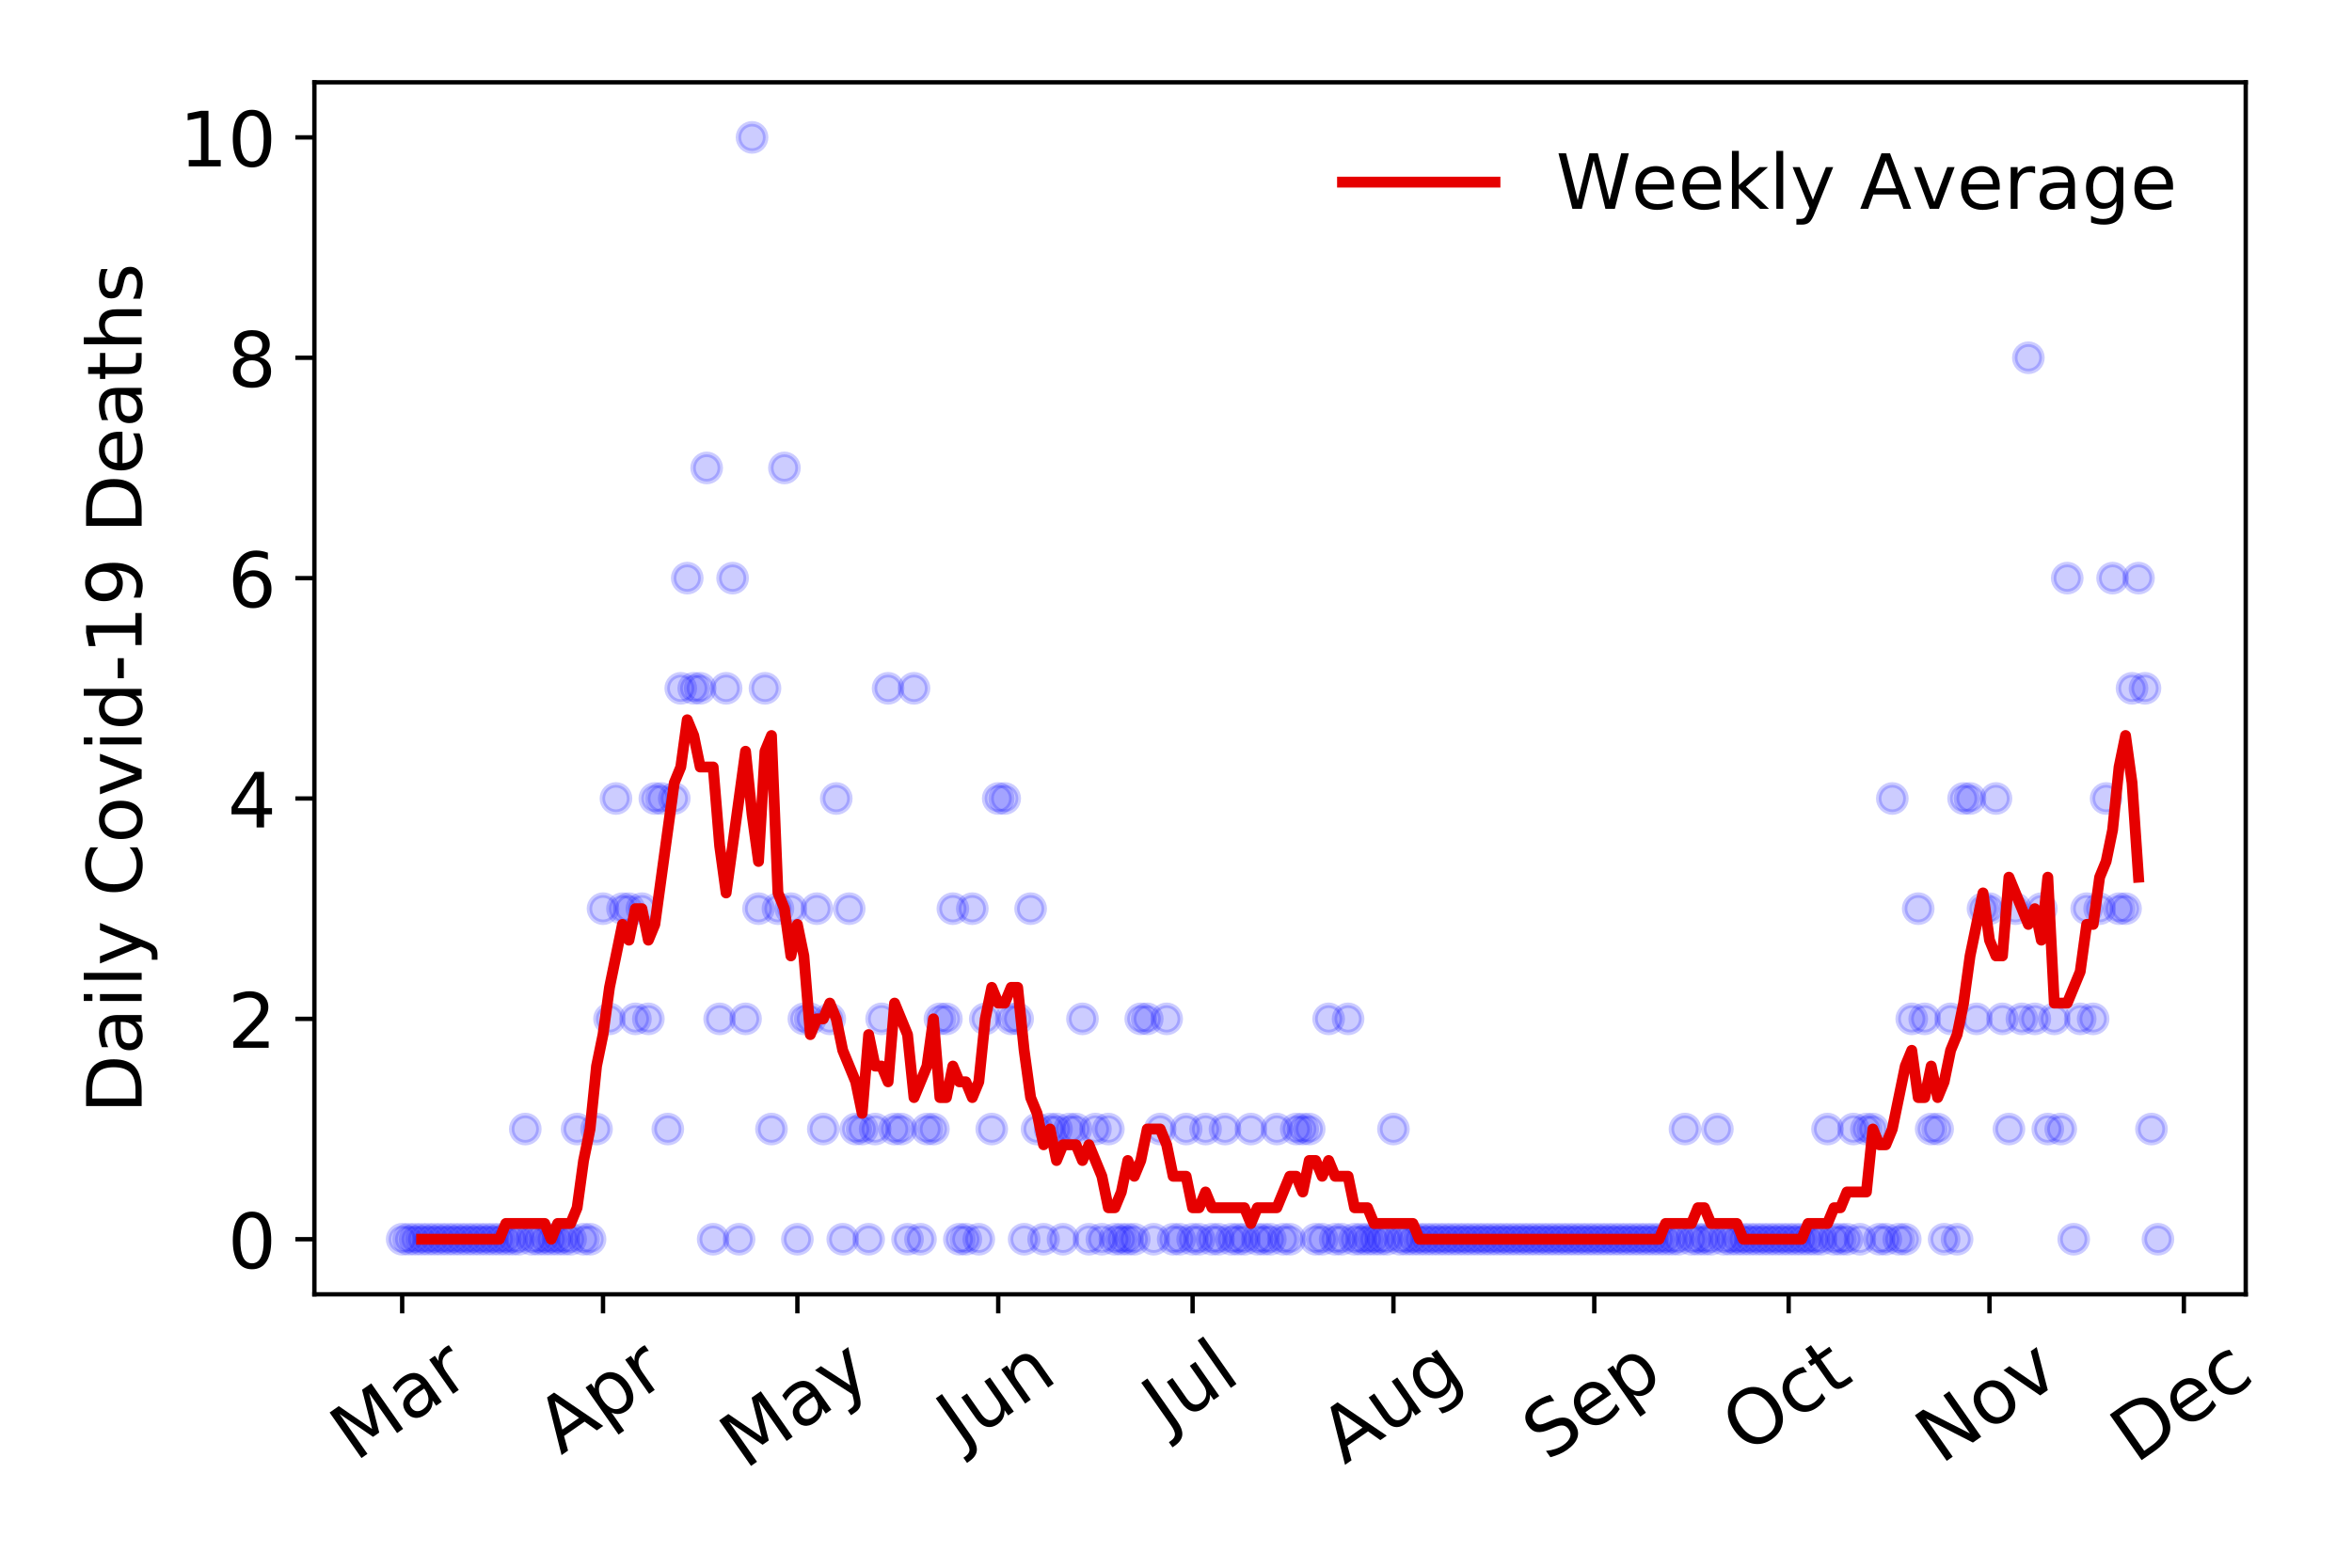 <?xml version="1.0" encoding="utf-8" standalone="no"?>
<!DOCTYPE svg PUBLIC "-//W3C//DTD SVG 1.1//EN"
  "http://www.w3.org/Graphics/SVG/1.1/DTD/svg11.dtd">
<!-- Created with matplotlib (https://matplotlib.org/) -->
<svg height="288pt" version="1.1" viewBox="0 0 432 288" width="432pt" xmlns="http://www.w3.org/2000/svg" xmlns:xlink="http://www.w3.org/1999/xlink">
 <defs>
  <style type="text/css">
*{stroke-linecap:butt;stroke-linejoin:round;}
  </style>
 </defs>
 <g id="figure_1">
  <g id="patch_1">
   <path d="M 0 288 
L 432 288 
L 432 0 
L 0 0 
z
" style="fill:#ffffff;"/>
  </g>
  <g id="axes_1">
   <g id="patch_2">
    <path d="M 57.745 237.778 
L 412.481 237.778 
L 412.481 15.12 
L 57.745 15.12 
z
" style="fill:#ffffff;"/>
   </g>
   <g id="matplotlib.axis_1">
    <g id="xtick_1">
     <g id="line2d_1">
      <defs>
       <path d="M 0 0 
L 0 3.5 
" id="mfdd3bac800" style="stroke:#000000;stroke-width:0.8;"/>
      </defs>
      <g>
       <use style="stroke:#000000;stroke-width:0.8;" x="73.869" xlink:href="#mfdd3bac800" y="237.778"/>
      </g>
     </g>
     <g id="text_1">
      <!-- Mar -->
      <defs>
       <path d="M 9.812 72.906 
L 24.516 72.906 
L 43.109 23.297 
L 61.812 72.906 
L 76.516 72.906 
L 76.516 0 
L 66.891 0 
L 66.891 64.016 
L 48.094 14.016 
L 38.188 14.016 
L 19.391 64.016 
L 19.391 0 
L 9.812 0 
z
" id="DejaVuSans-77"/>
       <path d="M 34.281 27.484 
Q 23.391 27.484 19.188 25 
Q 14.984 22.516 14.984 16.5 
Q 14.984 11.719 18.141 8.906 
Q 21.297 6.109 26.703 6.109 
Q 34.188 6.109 38.703 11.406 
Q 43.219 16.703 43.219 25.484 
L 43.219 27.484 
z
M 52.203 31.203 
L 52.203 0 
L 43.219 0 
L 43.219 8.297 
Q 40.141 3.328 35.547 0.953 
Q 30.953 -1.422 24.312 -1.422 
Q 15.922 -1.422 10.953 3.297 
Q 6 8.016 6 15.922 
Q 6 25.141 12.172 29.828 
Q 18.359 34.516 30.609 34.516 
L 43.219 34.516 
L 43.219 35.406 
Q 43.219 41.609 39.141 45 
Q 35.062 48.391 27.688 48.391 
Q 23 48.391 18.547 47.266 
Q 14.109 46.141 10.016 43.891 
L 10.016 52.203 
Q 14.938 54.109 19.578 55.047 
Q 24.219 56 28.609 56 
Q 40.484 56 46.344 49.844 
Q 52.203 43.703 52.203 31.203 
z
" id="DejaVuSans-97"/>
       <path d="M 41.109 46.297 
Q 39.594 47.172 37.812 47.578 
Q 36.031 48 33.891 48 
Q 26.266 48 22.188 43.047 
Q 18.109 38.094 18.109 28.812 
L 18.109 0 
L 9.078 0 
L 9.078 54.688 
L 18.109 54.688 
L 18.109 46.188 
Q 20.953 51.172 25.484 53.578 
Q 30.031 56 36.531 56 
Q 37.453 56 38.578 55.875 
Q 39.703 55.766 41.062 55.516 
z
" id="DejaVuSans-114"/>
      </defs>
      <g transform="translate(65.267 268.643)rotate(-35)scale(0.14 -0.14)">
       <use xlink:href="#DejaVuSans-77"/>
       <use x="86.279" xlink:href="#DejaVuSans-97"/>
       <use x="147.559" xlink:href="#DejaVuSans-114"/>
      </g>
     </g>
    </g>
    <g id="xtick_2">
     <g id="line2d_2">
      <g>
       <use style="stroke:#000000;stroke-width:0.8;" x="110.759" xlink:href="#mfdd3bac800" y="237.778"/>
      </g>
     </g>
     <g id="text_2">
      <!-- Apr -->
      <defs>
       <path d="M 34.188 63.188 
L 20.797 26.906 
L 47.609 26.906 
z
M 28.609 72.906 
L 39.797 72.906 
L 67.578 0 
L 57.328 0 
L 50.688 18.703 
L 17.828 18.703 
L 11.188 0 
L 0.781 0 
z
" id="DejaVuSans-65"/>
       <path d="M 18.109 8.203 
L 18.109 -20.797 
L 9.078 -20.797 
L 9.078 54.688 
L 18.109 54.688 
L 18.109 46.391 
Q 20.953 51.266 25.266 53.625 
Q 29.594 56 35.594 56 
Q 45.562 56 51.781 48.094 
Q 58.016 40.188 58.016 27.297 
Q 58.016 14.406 51.781 6.484 
Q 45.562 -1.422 35.594 -1.422 
Q 29.594 -1.422 25.266 0.953 
Q 20.953 3.328 18.109 8.203 
z
M 48.688 27.297 
Q 48.688 37.203 44.609 42.844 
Q 40.531 48.484 33.406 48.484 
Q 26.266 48.484 22.188 42.844 
Q 18.109 37.203 18.109 27.297 
Q 18.109 17.391 22.188 11.75 
Q 26.266 6.109 33.406 6.109 
Q 40.531 6.109 44.609 11.75 
Q 48.688 17.391 48.688 27.297 
z
" id="DejaVuSans-112"/>
      </defs>
      <g transform="translate(103.055 267.384)rotate(-35)scale(0.14 -0.14)">
       <use xlink:href="#DejaVuSans-65"/>
       <use x="68.408" xlink:href="#DejaVuSans-112"/>
       <use x="131.885" xlink:href="#DejaVuSans-114"/>
      </g>
     </g>
    </g>
    <g id="xtick_3">
     <g id="line2d_3">
      <g>
       <use style="stroke:#000000;stroke-width:0.8;" x="146.459" xlink:href="#mfdd3bac800" y="237.778"/>
      </g>
     </g>
     <g id="text_3">
      <!-- May -->
      <defs>
       <path d="M 32.172 -5.078 
Q 28.375 -14.844 24.75 -17.812 
Q 21.141 -20.797 15.094 -20.797 
L 7.906 -20.797 
L 7.906 -13.281 
L 13.188 -13.281 
Q 16.891 -13.281 18.938 -11.516 
Q 21 -9.766 23.484 -3.219 
L 25.094 0.875 
L 2.984 54.688 
L 12.5 54.688 
L 29.594 11.922 
L 46.688 54.688 
L 56.203 54.688 
z
" id="DejaVuSans-121"/>
      </defs>
      <g transform="translate(136.819 270.094)rotate(-35)scale(0.14 -0.14)">
       <use xlink:href="#DejaVuSans-77"/>
       <use x="86.279" xlink:href="#DejaVuSans-97"/>
       <use x="147.559" xlink:href="#DejaVuSans-121"/>
      </g>
     </g>
    </g>
    <g id="xtick_4">
     <g id="line2d_4">
      <g>
       <use style="stroke:#000000;stroke-width:0.8;" x="183.348" xlink:href="#mfdd3bac800" y="237.778"/>
      </g>
     </g>
     <g id="text_4">
      <!-- Jun -->
      <defs>
       <path d="M 9.812 72.906 
L 19.672 72.906 
L 19.672 5.078 
Q 19.672 -8.109 14.672 -14.062 
Q 9.672 -20.016 -1.422 -20.016 
L -5.172 -20.016 
L -5.172 -11.719 
L -2.094 -11.719 
Q 4.438 -11.719 7.125 -8.047 
Q 9.812 -4.391 9.812 5.078 
z
" id="DejaVuSans-74"/>
       <path d="M 8.5 21.578 
L 8.5 54.688 
L 17.484 54.688 
L 17.484 21.922 
Q 17.484 14.156 20.5 10.266 
Q 23.531 6.391 29.594 6.391 
Q 36.859 6.391 41.078 11.031 
Q 45.312 15.672 45.312 23.688 
L 45.312 54.688 
L 54.297 54.688 
L 54.297 0 
L 45.312 0 
L 45.312 8.406 
Q 42.047 3.422 37.719 1 
Q 33.406 -1.422 27.688 -1.422 
Q 18.266 -1.422 13.375 4.438 
Q 8.5 10.297 8.5 21.578 
z
M 31.109 56 
z
" id="DejaVuSans-117"/>
       <path d="M 54.891 33.016 
L 54.891 0 
L 45.906 0 
L 45.906 32.719 
Q 45.906 40.484 42.875 44.328 
Q 39.844 48.188 33.797 48.188 
Q 26.516 48.188 22.312 43.547 
Q 18.109 38.922 18.109 30.906 
L 18.109 0 
L 9.078 0 
L 9.078 54.688 
L 18.109 54.688 
L 18.109 46.188 
Q 21.344 51.125 25.703 53.562 
Q 30.078 56 35.797 56 
Q 45.219 56 50.047 50.172 
Q 54.891 44.344 54.891 33.016 
z
" id="DejaVuSans-110"/>
      </defs>
      <g transform="translate(176.605 266.039)rotate(-35)scale(0.14 -0.14)">
       <use xlink:href="#DejaVuSans-74"/>
       <use x="29.492" xlink:href="#DejaVuSans-117"/>
       <use x="92.871" xlink:href="#DejaVuSans-110"/>
      </g>
     </g>
    </g>
    <g id="xtick_5">
     <g id="line2d_5">
      <g>
       <use style="stroke:#000000;stroke-width:0.8;" x="219.048" xlink:href="#mfdd3bac800" y="237.778"/>
      </g>
     </g>
     <g id="text_5">
      <!-- Jul -->
      <defs>
       <path d="M 9.422 75.984 
L 18.406 75.984 
L 18.406 0 
L 9.422 0 
z
" id="DejaVuSans-108"/>
      </defs>
      <g transform="translate(214.345 263.181)rotate(-35)scale(0.14 -0.14)">
       <use xlink:href="#DejaVuSans-74"/>
       <use x="29.492" xlink:href="#DejaVuSans-117"/>
       <use x="92.871" xlink:href="#DejaVuSans-108"/>
      </g>
     </g>
    </g>
    <g id="xtick_6">
     <g id="line2d_6">
      <g>
       <use style="stroke:#000000;stroke-width:0.8;" x="255.938" xlink:href="#mfdd3bac800" y="237.778"/>
      </g>
     </g>
     <g id="text_6">
      <!-- Aug -->
      <defs>
       <path d="M 45.406 27.984 
Q 45.406 37.75 41.375 43.109 
Q 37.359 48.484 30.078 48.484 
Q 22.859 48.484 18.828 43.109 
Q 14.797 37.75 14.797 27.984 
Q 14.797 18.266 18.828 12.891 
Q 22.859 7.516 30.078 7.516 
Q 37.359 7.516 41.375 12.891 
Q 45.406 18.266 45.406 27.984 
z
M 54.391 6.781 
Q 54.391 -7.172 48.188 -13.984 
Q 42 -20.797 29.203 -20.797 
Q 24.469 -20.797 20.266 -20.094 
Q 16.062 -19.391 12.109 -17.922 
L 12.109 -9.188 
Q 16.062 -11.328 19.922 -12.344 
Q 23.781 -13.375 27.781 -13.375 
Q 36.625 -13.375 41.016 -8.766 
Q 45.406 -4.156 45.406 5.172 
L 45.406 9.625 
Q 42.625 4.781 38.281 2.391 
Q 33.938 0 27.875 0 
Q 17.828 0 11.672 7.656 
Q 5.516 15.328 5.516 27.984 
Q 5.516 40.672 11.672 48.328 
Q 17.828 56 27.875 56 
Q 33.938 56 38.281 53.609 
Q 42.625 51.219 45.406 46.391 
L 45.406 54.688 
L 54.391 54.688 
z
" id="DejaVuSans-103"/>
      </defs>
      <g transform="translate(246.957 269.172)rotate(-35)scale(0.14 -0.14)">
       <use xlink:href="#DejaVuSans-65"/>
       <use x="68.408" xlink:href="#DejaVuSans-117"/>
       <use x="131.787" xlink:href="#DejaVuSans-103"/>
      </g>
     </g>
    </g>
    <g id="xtick_7">
     <g id="line2d_7">
      <g>
       <use style="stroke:#000000;stroke-width:0.8;" x="292.827" xlink:href="#mfdd3bac800" y="237.778"/>
      </g>
     </g>
     <g id="text_7">
      <!-- Sep -->
      <defs>
       <path d="M 53.516 70.516 
L 53.516 60.891 
Q 47.906 63.578 42.922 64.891 
Q 37.938 66.219 33.297 66.219 
Q 25.25 66.219 20.875 63.094 
Q 16.5 59.969 16.5 54.203 
Q 16.5 49.359 19.406 46.891 
Q 22.312 44.438 30.422 42.922 
L 36.375 41.703 
Q 47.406 39.594 52.656 34.297 
Q 57.906 29 57.906 20.125 
Q 57.906 9.516 50.797 4.047 
Q 43.703 -1.422 29.984 -1.422 
Q 24.812 -1.422 18.969 -0.25 
Q 13.141 0.922 6.891 3.219 
L 6.891 13.375 
Q 12.891 10.016 18.656 8.297 
Q 24.422 6.594 29.984 6.594 
Q 38.422 6.594 43.016 9.906 
Q 47.609 13.234 47.609 19.391 
Q 47.609 24.75 44.312 27.781 
Q 41.016 30.812 33.5 32.328 
L 27.484 33.5 
Q 16.453 35.688 11.516 40.375 
Q 6.594 45.062 6.594 53.422 
Q 6.594 63.094 13.406 68.656 
Q 20.219 74.219 32.172 74.219 
Q 37.312 74.219 42.625 73.281 
Q 47.953 72.359 53.516 70.516 
z
" id="DejaVuSans-83"/>
       <path d="M 56.203 29.594 
L 56.203 25.203 
L 14.891 25.203 
Q 15.484 15.922 20.484 11.062 
Q 25.484 6.203 34.422 6.203 
Q 39.594 6.203 44.453 7.469 
Q 49.312 8.734 54.109 11.281 
L 54.109 2.781 
Q 49.266 0.734 44.188 -0.344 
Q 39.109 -1.422 33.891 -1.422 
Q 20.797 -1.422 13.156 6.188 
Q 5.516 13.812 5.516 26.812 
Q 5.516 40.234 12.766 48.109 
Q 20.016 56 32.328 56 
Q 43.359 56 49.781 48.891 
Q 56.203 41.797 56.203 29.594 
z
M 47.219 32.234 
Q 47.125 39.594 43.094 43.984 
Q 39.062 48.391 32.422 48.391 
Q 24.906 48.391 20.391 44.141 
Q 15.875 39.891 15.188 32.172 
z
" id="DejaVuSans-101"/>
      </defs>
      <g transform="translate(284.235 268.629)rotate(-35)scale(0.14 -0.14)">
       <use xlink:href="#DejaVuSans-83"/>
       <use x="63.477" xlink:href="#DejaVuSans-101"/>
       <use x="125" xlink:href="#DejaVuSans-112"/>
      </g>
     </g>
    </g>
    <g id="xtick_8">
     <g id="line2d_8">
      <g>
       <use style="stroke:#000000;stroke-width:0.8;" x="328.527" xlink:href="#mfdd3bac800" y="237.778"/>
      </g>
     </g>
     <g id="text_8">
      <!-- Oct -->
      <defs>
       <path d="M 39.406 66.219 
Q 28.656 66.219 22.328 58.203 
Q 16.016 50.203 16.016 36.375 
Q 16.016 22.609 22.328 14.594 
Q 28.656 6.594 39.406 6.594 
Q 50.141 6.594 56.422 14.594 
Q 62.703 22.609 62.703 36.375 
Q 62.703 50.203 56.422 58.203 
Q 50.141 66.219 39.406 66.219 
z
M 39.406 74.219 
Q 54.734 74.219 63.906 63.938 
Q 73.094 53.656 73.094 36.375 
Q 73.094 19.141 63.906 8.859 
Q 54.734 -1.422 39.406 -1.422 
Q 24.031 -1.422 14.812 8.828 
Q 5.609 19.094 5.609 36.375 
Q 5.609 53.656 14.812 63.938 
Q 24.031 74.219 39.406 74.219 
z
" id="DejaVuSans-79"/>
       <path d="M 48.781 52.594 
L 48.781 44.188 
Q 44.969 46.297 41.141 47.344 
Q 37.312 48.391 33.406 48.391 
Q 24.656 48.391 19.812 42.844 
Q 14.984 37.312 14.984 27.297 
Q 14.984 17.281 19.812 11.734 
Q 24.656 6.203 33.406 6.203 
Q 37.312 6.203 41.141 7.25 
Q 44.969 8.297 48.781 10.406 
L 48.781 2.094 
Q 45.016 0.344 40.984 -0.531 
Q 36.969 -1.422 32.422 -1.422 
Q 20.062 -1.422 12.781 6.344 
Q 5.516 14.109 5.516 27.297 
Q 5.516 40.672 12.859 48.328 
Q 20.219 56 33.016 56 
Q 37.156 56 41.109 55.141 
Q 45.062 54.297 48.781 52.594 
z
" id="DejaVuSans-99"/>
       <path d="M 18.312 70.219 
L 18.312 54.688 
L 36.812 54.688 
L 36.812 47.703 
L 18.312 47.703 
L 18.312 18.016 
Q 18.312 11.328 20.141 9.422 
Q 21.969 7.516 27.594 7.516 
L 36.812 7.516 
L 36.812 0 
L 27.594 0 
Q 17.188 0 13.234 3.875 
Q 9.281 7.766 9.281 18.016 
L 9.281 47.703 
L 2.688 47.703 
L 2.688 54.688 
L 9.281 54.688 
L 9.281 70.219 
z
" id="DejaVuSans-116"/>
      </defs>
      <g transform="translate(320.828 267.377)rotate(-35)scale(0.14 -0.14)">
       <use xlink:href="#DejaVuSans-79"/>
       <use x="78.711" xlink:href="#DejaVuSans-99"/>
       <use x="133.691" xlink:href="#DejaVuSans-116"/>
      </g>
     </g>
    </g>
    <g id="xtick_9">
     <g id="line2d_9">
      <g>
       <use style="stroke:#000000;stroke-width:0.8;" x="365.417" xlink:href="#mfdd3bac800" y="237.778"/>
      </g>
     </g>
     <g id="text_9">
      <!-- Nov -->
      <defs>
       <path d="M 9.812 72.906 
L 23.094 72.906 
L 55.422 11.922 
L 55.422 72.906 
L 64.984 72.906 
L 64.984 0 
L 51.703 0 
L 19.391 60.984 
L 19.391 0 
L 9.812 0 
z
" id="DejaVuSans-78"/>
       <path d="M 30.609 48.391 
Q 23.391 48.391 19.188 42.75 
Q 14.984 37.109 14.984 27.297 
Q 14.984 17.484 19.156 11.844 
Q 23.344 6.203 30.609 6.203 
Q 37.797 6.203 41.984 11.859 
Q 46.188 17.531 46.188 27.297 
Q 46.188 37.016 41.984 42.703 
Q 37.797 48.391 30.609 48.391 
z
M 30.609 56 
Q 42.328 56 49.016 48.375 
Q 55.719 40.766 55.719 27.297 
Q 55.719 13.875 49.016 6.219 
Q 42.328 -1.422 30.609 -1.422 
Q 18.844 -1.422 12.172 6.219 
Q 5.516 13.875 5.516 27.297 
Q 5.516 40.766 12.172 48.375 
Q 18.844 56 30.609 56 
z
" id="DejaVuSans-111"/>
       <path d="M 2.984 54.688 
L 12.5 54.688 
L 29.594 8.797 
L 46.688 54.688 
L 56.203 54.688 
L 35.688 0 
L 23.484 0 
z
" id="DejaVuSans-118"/>
      </defs>
      <g transform="translate(356.44 269.166)rotate(-35)scale(0.14 -0.14)">
       <use xlink:href="#DejaVuSans-78"/>
       <use x="74.805" xlink:href="#DejaVuSans-111"/>
       <use x="135.986" xlink:href="#DejaVuSans-118"/>
      </g>
     </g>
    </g>
    <g id="xtick_10">
     <g id="line2d_10">
      <g>
       <use style="stroke:#000000;stroke-width:0.8;" x="401.117" xlink:href="#mfdd3bac800" y="237.778"/>
      </g>
     </g>
     <g id="text_10">
      <!-- Dec -->
      <defs>
       <path d="M 19.672 64.797 
L 19.672 8.109 
L 31.594 8.109 
Q 46.688 8.109 53.688 14.938 
Q 60.688 21.781 60.688 36.531 
Q 60.688 51.172 53.688 57.984 
Q 46.688 64.797 31.594 64.797 
z
M 9.812 72.906 
L 30.078 72.906 
Q 51.266 72.906 61.172 64.094 
Q 71.094 55.281 71.094 36.531 
Q 71.094 17.672 61.125 8.828 
Q 51.172 0 30.078 0 
L 9.812 0 
z
" id="DejaVuSans-68"/>
      </defs>
      <g transform="translate(392.236 269.032)rotate(-35)scale(0.14 -0.14)">
       <use xlink:href="#DejaVuSans-68"/>
       <use x="77.002" xlink:href="#DejaVuSans-101"/>
       <use x="138.525" xlink:href="#DejaVuSans-99"/>
      </g>
     </g>
    </g>
   </g>
   <g id="matplotlib.axis_2">
    <g id="ytick_1">
     <g id="line2d_11">
      <defs>
       <path d="M 0 0 
L -3.5 0 
" id="m51d5f8d613" style="stroke:#000000;stroke-width:0.8;"/>
      </defs>
      <g>
       <use style="stroke:#000000;stroke-width:0.8;" x="57.745" xlink:href="#m51d5f8d613" y="227.657"/>
      </g>
     </g>
     <g id="text_11">
      <!-- 0 -->
      <defs>
       <path d="M 31.781 66.406 
Q 24.172 66.406 20.328 58.906 
Q 16.5 51.422 16.5 36.375 
Q 16.5 21.391 20.328 13.891 
Q 24.172 6.391 31.781 6.391 
Q 39.453 6.391 43.281 13.891 
Q 47.125 21.391 47.125 36.375 
Q 47.125 51.422 43.281 58.906 
Q 39.453 66.406 31.781 66.406 
z
M 31.781 74.219 
Q 44.047 74.219 50.516 64.516 
Q 56.984 54.828 56.984 36.375 
Q 56.984 17.969 50.516 8.266 
Q 44.047 -1.422 31.781 -1.422 
Q 19.531 -1.422 13.062 8.266 
Q 6.594 17.969 6.594 36.375 
Q 6.594 54.828 13.062 64.516 
Q 19.531 74.219 31.781 74.219 
z
" id="DejaVuSans-48"/>
      </defs>
      <g transform="translate(41.837 232.976)scale(0.14 -0.14)">
       <use xlink:href="#DejaVuSans-48"/>
      </g>
     </g>
    </g>
    <g id="ytick_2">
     <g id="line2d_12">
      <g>
       <use style="stroke:#000000;stroke-width:0.8;" x="57.745" xlink:href="#m51d5f8d613" y="187.174"/>
      </g>
     </g>
     <g id="text_12">
      <!-- 2 -->
      <defs>
       <path d="M 19.188 8.297 
L 53.609 8.297 
L 53.609 0 
L 7.328 0 
L 7.328 8.297 
Q 12.938 14.109 22.625 23.891 
Q 32.328 33.688 34.812 36.531 
Q 39.547 41.844 41.422 45.531 
Q 43.312 49.219 43.312 52.781 
Q 43.312 58.594 39.234 62.25 
Q 35.156 65.922 28.609 65.922 
Q 23.969 65.922 18.812 64.312 
Q 13.672 62.703 7.812 59.422 
L 7.812 69.391 
Q 13.766 71.781 18.938 73 
Q 24.125 74.219 28.422 74.219 
Q 39.75 74.219 46.484 68.547 
Q 53.219 62.891 53.219 53.422 
Q 53.219 48.922 51.531 44.891 
Q 49.859 40.875 45.406 35.406 
Q 44.188 33.984 37.641 27.219 
Q 31.109 20.453 19.188 8.297 
z
" id="DejaVuSans-50"/>
      </defs>
      <g transform="translate(41.837 192.493)scale(0.14 -0.14)">
       <use xlink:href="#DejaVuSans-50"/>
      </g>
     </g>
    </g>
    <g id="ytick_3">
     <g id="line2d_13">
      <g>
       <use style="stroke:#000000;stroke-width:0.8;" x="57.745" xlink:href="#m51d5f8d613" y="146.691"/>
      </g>
     </g>
     <g id="text_13">
      <!-- 4 -->
      <defs>
       <path d="M 37.797 64.312 
L 12.891 25.391 
L 37.797 25.391 
z
M 35.203 72.906 
L 47.609 72.906 
L 47.609 25.391 
L 58.016 25.391 
L 58.016 17.188 
L 47.609 17.188 
L 47.609 0 
L 37.797 0 
L 37.797 17.188 
L 4.891 17.188 
L 4.891 26.703 
z
" id="DejaVuSans-52"/>
      </defs>
      <g transform="translate(41.837 152.01)scale(0.14 -0.14)">
       <use xlink:href="#DejaVuSans-52"/>
      </g>
     </g>
    </g>
    <g id="ytick_4">
     <g id="line2d_14">
      <g>
       <use style="stroke:#000000;stroke-width:0.8;" x="57.745" xlink:href="#m51d5f8d613" y="106.207"/>
      </g>
     </g>
     <g id="text_14">
      <!-- 6 -->
      <defs>
       <path d="M 33.016 40.375 
Q 26.375 40.375 22.484 35.828 
Q 18.609 31.297 18.609 23.391 
Q 18.609 15.531 22.484 10.953 
Q 26.375 6.391 33.016 6.391 
Q 39.656 6.391 43.531 10.953 
Q 47.406 15.531 47.406 23.391 
Q 47.406 31.297 43.531 35.828 
Q 39.656 40.375 33.016 40.375 
z
M 52.594 71.297 
L 52.594 62.312 
Q 48.875 64.062 45.094 64.984 
Q 41.312 65.922 37.594 65.922 
Q 27.828 65.922 22.672 59.328 
Q 17.531 52.734 16.797 39.406 
Q 19.672 43.656 24.016 45.922 
Q 28.375 48.188 33.594 48.188 
Q 44.578 48.188 50.953 41.516 
Q 57.328 34.859 57.328 23.391 
Q 57.328 12.156 50.688 5.359 
Q 44.047 -1.422 33.016 -1.422 
Q 20.359 -1.422 13.672 8.266 
Q 6.984 17.969 6.984 36.375 
Q 6.984 53.656 15.188 63.938 
Q 23.391 74.219 37.203 74.219 
Q 40.922 74.219 44.703 73.484 
Q 48.484 72.75 52.594 71.297 
z
" id="DejaVuSans-54"/>
      </defs>
      <g transform="translate(41.837 111.526)scale(0.14 -0.14)">
       <use xlink:href="#DejaVuSans-54"/>
      </g>
     </g>
    </g>
    <g id="ytick_5">
     <g id="line2d_15">
      <g>
       <use style="stroke:#000000;stroke-width:0.8;" x="57.745" xlink:href="#m51d5f8d613" y="65.724"/>
      </g>
     </g>
     <g id="text_15">
      <!-- 8 -->
      <defs>
       <path d="M 31.781 34.625 
Q 24.75 34.625 20.719 30.859 
Q 16.703 27.094 16.703 20.516 
Q 16.703 13.922 20.719 10.156 
Q 24.75 6.391 31.781 6.391 
Q 38.812 6.391 42.859 10.172 
Q 46.922 13.969 46.922 20.516 
Q 46.922 27.094 42.891 30.859 
Q 38.875 34.625 31.781 34.625 
z
M 21.922 38.812 
Q 15.578 40.375 12.031 44.719 
Q 8.5 49.078 8.5 55.328 
Q 8.5 64.062 14.719 69.141 
Q 20.953 74.219 31.781 74.219 
Q 42.672 74.219 48.875 69.141 
Q 55.078 64.062 55.078 55.328 
Q 55.078 49.078 51.531 44.719 
Q 48 40.375 41.703 38.812 
Q 48.828 37.156 52.797 32.312 
Q 56.781 27.484 56.781 20.516 
Q 56.781 9.906 50.312 4.234 
Q 43.844 -1.422 31.781 -1.422 
Q 19.734 -1.422 13.25 4.234 
Q 6.781 9.906 6.781 20.516 
Q 6.781 27.484 10.781 32.312 
Q 14.797 37.156 21.922 38.812 
z
M 18.312 54.391 
Q 18.312 48.734 21.844 45.562 
Q 25.391 42.391 31.781 42.391 
Q 38.141 42.391 41.719 45.562 
Q 45.312 48.734 45.312 54.391 
Q 45.312 60.062 41.719 63.234 
Q 38.141 66.406 31.781 66.406 
Q 25.391 66.406 21.844 63.234 
Q 18.312 60.062 18.312 54.391 
z
" id="DejaVuSans-56"/>
      </defs>
      <g transform="translate(41.837 71.043)scale(0.14 -0.14)">
       <use xlink:href="#DejaVuSans-56"/>
      </g>
     </g>
    </g>
    <g id="ytick_6">
     <g id="line2d_16">
      <g>
       <use style="stroke:#000000;stroke-width:0.8;" x="57.745" xlink:href="#m51d5f8d613" y="25.241"/>
      </g>
     </g>
     <g id="text_16">
      <!-- 10 -->
      <defs>
       <path d="M 12.406 8.297 
L 28.516 8.297 
L 28.516 63.922 
L 10.984 60.406 
L 10.984 69.391 
L 28.422 72.906 
L 38.281 72.906 
L 38.281 8.297 
L 54.391 8.297 
L 54.391 0 
L 12.406 0 
z
" id="DejaVuSans-49"/>
      </defs>
      <g transform="translate(32.93 30.56)scale(0.14 -0.14)">
       <use xlink:href="#DejaVuSans-49"/>
       <use x="63.623" xlink:href="#DejaVuSans-48"/>
      </g>
     </g>
    </g>
    <g id="text_17">
     <!-- Daily Covid-19 Deaths -->
     <defs>
      <path d="M 9.422 54.688 
L 18.406 54.688 
L 18.406 0 
L 9.422 0 
z
M 9.422 75.984 
L 18.406 75.984 
L 18.406 64.594 
L 9.422 64.594 
z
" id="DejaVuSans-105"/>
      <path id="DejaVuSans-32"/>
      <path d="M 64.406 67.281 
L 64.406 56.891 
Q 59.422 61.531 53.781 63.812 
Q 48.141 66.109 41.797 66.109 
Q 29.297 66.109 22.656 58.469 
Q 16.016 50.828 16.016 36.375 
Q 16.016 21.969 22.656 14.328 
Q 29.297 6.688 41.797 6.688 
Q 48.141 6.688 53.781 8.984 
Q 59.422 11.281 64.406 15.922 
L 64.406 5.609 
Q 59.234 2.094 53.438 0.328 
Q 47.656 -1.422 41.219 -1.422 
Q 24.656 -1.422 15.125 8.703 
Q 5.609 18.844 5.609 36.375 
Q 5.609 53.953 15.125 64.078 
Q 24.656 74.219 41.219 74.219 
Q 47.75 74.219 53.531 72.484 
Q 59.328 70.75 64.406 67.281 
z
" id="DejaVuSans-67"/>
      <path d="M 45.406 46.391 
L 45.406 75.984 
L 54.391 75.984 
L 54.391 0 
L 45.406 0 
L 45.406 8.203 
Q 42.578 3.328 38.25 0.953 
Q 33.938 -1.422 27.875 -1.422 
Q 17.969 -1.422 11.734 6.484 
Q 5.516 14.406 5.516 27.297 
Q 5.516 40.188 11.734 48.094 
Q 17.969 56 27.875 56 
Q 33.938 56 38.25 53.625 
Q 42.578 51.266 45.406 46.391 
z
M 14.797 27.297 
Q 14.797 17.391 18.875 11.75 
Q 22.953 6.109 30.078 6.109 
Q 37.203 6.109 41.297 11.75 
Q 45.406 17.391 45.406 27.297 
Q 45.406 37.203 41.297 42.844 
Q 37.203 48.484 30.078 48.484 
Q 22.953 48.484 18.875 42.844 
Q 14.797 37.203 14.797 27.297 
z
" id="DejaVuSans-100"/>
      <path d="M 4.891 31.391 
L 31.203 31.391 
L 31.203 23.391 
L 4.891 23.391 
z
" id="DejaVuSans-45"/>
      <path d="M 10.984 1.516 
L 10.984 10.5 
Q 14.703 8.734 18.5 7.812 
Q 22.312 6.891 25.984 6.891 
Q 35.75 6.891 40.891 13.453 
Q 46.047 20.016 46.781 33.406 
Q 43.953 29.203 39.594 26.953 
Q 35.25 24.703 29.984 24.703 
Q 19.047 24.703 12.672 31.312 
Q 6.297 37.938 6.297 49.422 
Q 6.297 60.641 12.938 67.422 
Q 19.578 74.219 30.609 74.219 
Q 43.266 74.219 49.922 64.516 
Q 56.594 54.828 56.594 36.375 
Q 56.594 19.141 48.406 8.859 
Q 40.234 -1.422 26.422 -1.422 
Q 22.703 -1.422 18.891 -0.688 
Q 15.094 0.047 10.984 1.516 
z
M 30.609 32.422 
Q 37.25 32.422 41.125 36.953 
Q 45.016 41.5 45.016 49.422 
Q 45.016 57.281 41.125 61.844 
Q 37.25 66.406 30.609 66.406 
Q 23.969 66.406 20.094 61.844 
Q 16.219 57.281 16.219 49.422 
Q 16.219 41.5 20.094 36.953 
Q 23.969 32.422 30.609 32.422 
z
" id="DejaVuSans-57"/>
      <path d="M 54.891 33.016 
L 54.891 0 
L 45.906 0 
L 45.906 32.719 
Q 45.906 40.484 42.875 44.328 
Q 39.844 48.188 33.797 48.188 
Q 26.516 48.188 22.312 43.547 
Q 18.109 38.922 18.109 30.906 
L 18.109 0 
L 9.078 0 
L 9.078 75.984 
L 18.109 75.984 
L 18.109 46.188 
Q 21.344 51.125 25.703 53.562 
Q 30.078 56 35.797 56 
Q 45.219 56 50.047 50.172 
Q 54.891 44.344 54.891 33.016 
z
" id="DejaVuSans-104"/>
      <path d="M 44.281 53.078 
L 44.281 44.578 
Q 40.484 46.531 36.375 47.5 
Q 32.281 48.484 27.875 48.484 
Q 21.188 48.484 17.844 46.438 
Q 14.5 44.391 14.5 40.281 
Q 14.5 37.156 16.891 35.375 
Q 19.281 33.594 26.516 31.984 
L 29.594 31.297 
Q 39.156 29.25 43.188 25.516 
Q 47.219 21.781 47.219 15.094 
Q 47.219 7.469 41.188 3.016 
Q 35.156 -1.422 24.609 -1.422 
Q 20.219 -1.422 15.453 -0.562 
Q 10.688 0.297 5.422 2 
L 5.422 11.281 
Q 10.406 8.688 15.234 7.391 
Q 20.062 6.109 24.812 6.109 
Q 31.156 6.109 34.562 8.281 
Q 37.984 10.453 37.984 14.406 
Q 37.984 18.062 35.516 20.016 
Q 33.062 21.969 24.703 23.781 
L 21.578 24.516 
Q 13.234 26.266 9.516 29.906 
Q 5.812 33.547 5.812 39.891 
Q 5.812 47.609 11.281 51.797 
Q 16.75 56 26.812 56 
Q 31.781 56 36.172 55.266 
Q 40.578 54.547 44.281 53.078 
z
" id="DejaVuSans-115"/>
     </defs>
     <g transform="translate(26.018 204.56)rotate(-90)scale(0.14 -0.14)">
      <use xlink:href="#DejaVuSans-68"/>
      <use x="77.002" xlink:href="#DejaVuSans-97"/>
      <use x="138.281" xlink:href="#DejaVuSans-105"/>
      <use x="166.064" xlink:href="#DejaVuSans-108"/>
      <use x="193.848" xlink:href="#DejaVuSans-121"/>
      <use x="253.027" xlink:href="#DejaVuSans-32"/>
      <use x="284.814" xlink:href="#DejaVuSans-67"/>
      <use x="354.639" xlink:href="#DejaVuSans-111"/>
      <use x="415.82" xlink:href="#DejaVuSans-118"/>
      <use x="475" xlink:href="#DejaVuSans-105"/>
      <use x="502.783" xlink:href="#DejaVuSans-100"/>
      <use x="566.26" xlink:href="#DejaVuSans-45"/>
      <use x="602.344" xlink:href="#DejaVuSans-49"/>
      <use x="665.967" xlink:href="#DejaVuSans-57"/>
      <use x="729.59" xlink:href="#DejaVuSans-32"/>
      <use x="761.377" xlink:href="#DejaVuSans-68"/>
      <use x="838.379" xlink:href="#DejaVuSans-101"/>
      <use x="899.902" xlink:href="#DejaVuSans-97"/>
      <use x="961.182" xlink:href="#DejaVuSans-116"/>
      <use x="1000.391" xlink:href="#DejaVuSans-104"/>
      <use x="1063.77" xlink:href="#DejaVuSans-115"/>
     </g>
    </g>
   </g>
   <g id="line2d_17">
    <defs>
     <path d="M 0 2.5 
C 0.663 2.5 1.299 2.237 1.768 1.768 
C 2.237 1.299 2.5 0.663 2.5 0 
C 2.5 -0.663 2.237 -1.299 1.768 -1.768 
C 1.299 -2.237 0.663 -2.5 0 -2.5 
C -0.663 -2.5 -1.299 -2.237 -1.768 -1.768 
C -2.237 -1.299 -2.5 -0.663 -2.5 0 
C -2.5 0.663 -2.237 1.299 -1.768 1.768 
C -1.299 2.237 -0.663 2.5 0 2.5 
z
" id="mb0b4a6dc87" style="stroke:#0000ff;stroke-opacity:0.2;"/>
    </defs>
    <g clip-path="url(#p6a4d625bd8)">
     <use style="fill:#0000ff;fill-opacity:0.2;stroke:#0000ff;stroke-opacity:0.2;" x="73.869" xlink:href="#mb0b4a6dc87" y="227.657"/>
     <use style="fill:#0000ff;fill-opacity:0.2;stroke:#0000ff;stroke-opacity:0.2;" x="75.059" xlink:href="#mb0b4a6dc87" y="227.657"/>
     <use style="fill:#0000ff;fill-opacity:0.2;stroke:#0000ff;stroke-opacity:0.2;" x="76.249" xlink:href="#mb0b4a6dc87" y="227.657"/>
     <use style="fill:#0000ff;fill-opacity:0.2;stroke:#0000ff;stroke-opacity:0.2;" x="77.439" xlink:href="#mb0b4a6dc87" y="227.657"/>
     <use style="fill:#0000ff;fill-opacity:0.2;stroke:#0000ff;stroke-opacity:0.2;" x="78.629" xlink:href="#mb0b4a6dc87" y="227.657"/>
     <use style="fill:#0000ff;fill-opacity:0.2;stroke:#0000ff;stroke-opacity:0.2;" x="79.819" xlink:href="#mb0b4a6dc87" y="227.657"/>
     <use style="fill:#0000ff;fill-opacity:0.2;stroke:#0000ff;stroke-opacity:0.2;" x="81.009" xlink:href="#mb0b4a6dc87" y="227.657"/>
     <use style="fill:#0000ff;fill-opacity:0.2;stroke:#0000ff;stroke-opacity:0.2;" x="82.199" xlink:href="#mb0b4a6dc87" y="227.657"/>
     <use style="fill:#0000ff;fill-opacity:0.2;stroke:#0000ff;stroke-opacity:0.2;" x="83.389" xlink:href="#mb0b4a6dc87" y="227.657"/>
     <use style="fill:#0000ff;fill-opacity:0.2;stroke:#0000ff;stroke-opacity:0.2;" x="84.579" xlink:href="#mb0b4a6dc87" y="227.657"/>
     <use style="fill:#0000ff;fill-opacity:0.2;stroke:#0000ff;stroke-opacity:0.2;" x="85.769" xlink:href="#mb0b4a6dc87" y="227.657"/>
     <use style="fill:#0000ff;fill-opacity:0.2;stroke:#0000ff;stroke-opacity:0.2;" x="86.959" xlink:href="#mb0b4a6dc87" y="227.657"/>
     <use style="fill:#0000ff;fill-opacity:0.2;stroke:#0000ff;stroke-opacity:0.2;" x="88.149" xlink:href="#mb0b4a6dc87" y="227.657"/>
     <use style="fill:#0000ff;fill-opacity:0.2;stroke:#0000ff;stroke-opacity:0.2;" x="89.339" xlink:href="#mb0b4a6dc87" y="227.657"/>
     <use style="fill:#0000ff;fill-opacity:0.2;stroke:#0000ff;stroke-opacity:0.2;" x="90.529" xlink:href="#mb0b4a6dc87" y="227.657"/>
     <use style="fill:#0000ff;fill-opacity:0.2;stroke:#0000ff;stroke-opacity:0.2;" x="91.719" xlink:href="#mb0b4a6dc87" y="227.657"/>
     <use style="fill:#0000ff;fill-opacity:0.2;stroke:#0000ff;stroke-opacity:0.2;" x="92.909" xlink:href="#mb0b4a6dc87" y="227.657"/>
     <use style="fill:#0000ff;fill-opacity:0.2;stroke:#0000ff;stroke-opacity:0.2;" x="94.099" xlink:href="#mb0b4a6dc87" y="227.657"/>
     <use style="fill:#0000ff;fill-opacity:0.2;stroke:#0000ff;stroke-opacity:0.2;" x="95.289" xlink:href="#mb0b4a6dc87" y="227.657"/>
     <use style="fill:#0000ff;fill-opacity:0.2;stroke:#0000ff;stroke-opacity:0.2;" x="96.479" xlink:href="#mb0b4a6dc87" y="207.416"/>
     <use style="fill:#0000ff;fill-opacity:0.2;stroke:#0000ff;stroke-opacity:0.2;" x="97.669" xlink:href="#mb0b4a6dc87" y="227.657"/>
     <use style="fill:#0000ff;fill-opacity:0.2;stroke:#0000ff;stroke-opacity:0.2;" x="98.859" xlink:href="#mb0b4a6dc87" y="227.657"/>
     <use style="fill:#0000ff;fill-opacity:0.2;stroke:#0000ff;stroke-opacity:0.2;" x="100.049" xlink:href="#mb0b4a6dc87" y="227.657"/>
     <use style="fill:#0000ff;fill-opacity:0.2;stroke:#0000ff;stroke-opacity:0.2;" x="101.239" xlink:href="#mb0b4a6dc87" y="227.657"/>
     <use style="fill:#0000ff;fill-opacity:0.2;stroke:#0000ff;stroke-opacity:0.2;" x="102.429" xlink:href="#mb0b4a6dc87" y="227.657"/>
     <use style="fill:#0000ff;fill-opacity:0.2;stroke:#0000ff;stroke-opacity:0.2;" x="103.619" xlink:href="#mb0b4a6dc87" y="227.657"/>
     <use style="fill:#0000ff;fill-opacity:0.2;stroke:#0000ff;stroke-opacity:0.2;" x="104.809" xlink:href="#mb0b4a6dc87" y="227.657"/>
     <use style="fill:#0000ff;fill-opacity:0.2;stroke:#0000ff;stroke-opacity:0.2;" x="105.999" xlink:href="#mb0b4a6dc87" y="207.416"/>
     <use style="fill:#0000ff;fill-opacity:0.2;stroke:#0000ff;stroke-opacity:0.2;" x="107.189" xlink:href="#mb0b4a6dc87" y="227.657"/>
     <use style="fill:#0000ff;fill-opacity:0.2;stroke:#0000ff;stroke-opacity:0.2;" x="108.379" xlink:href="#mb0b4a6dc87" y="227.657"/>
     <use style="fill:#0000ff;fill-opacity:0.2;stroke:#0000ff;stroke-opacity:0.2;" x="109.569" xlink:href="#mb0b4a6dc87" y="207.416"/>
     <use style="fill:#0000ff;fill-opacity:0.2;stroke:#0000ff;stroke-opacity:0.2;" x="110.759" xlink:href="#mb0b4a6dc87" y="166.932"/>
     <use style="fill:#0000ff;fill-opacity:0.2;stroke:#0000ff;stroke-opacity:0.2;" x="111.949" xlink:href="#mb0b4a6dc87" y="187.174"/>
     <use style="fill:#0000ff;fill-opacity:0.2;stroke:#0000ff;stroke-opacity:0.2;" x="113.139" xlink:href="#mb0b4a6dc87" y="146.691"/>
     <use style="fill:#0000ff;fill-opacity:0.2;stroke:#0000ff;stroke-opacity:0.2;" x="114.329" xlink:href="#mb0b4a6dc87" y="166.932"/>
     <use style="fill:#0000ff;fill-opacity:0.2;stroke:#0000ff;stroke-opacity:0.2;" x="115.519" xlink:href="#mb0b4a6dc87" y="166.932"/>
     <use style="fill:#0000ff;fill-opacity:0.2;stroke:#0000ff;stroke-opacity:0.2;" x="116.709" xlink:href="#mb0b4a6dc87" y="187.174"/>
     <use style="fill:#0000ff;fill-opacity:0.2;stroke:#0000ff;stroke-opacity:0.2;" x="117.899" xlink:href="#mb0b4a6dc87" y="166.932"/>
     <use style="fill:#0000ff;fill-opacity:0.2;stroke:#0000ff;stroke-opacity:0.2;" x="119.089" xlink:href="#mb0b4a6dc87" y="187.174"/>
     <use style="fill:#0000ff;fill-opacity:0.2;stroke:#0000ff;stroke-opacity:0.2;" x="120.279" xlink:href="#mb0b4a6dc87" y="146.691"/>
     <use style="fill:#0000ff;fill-opacity:0.2;stroke:#0000ff;stroke-opacity:0.2;" x="121.469" xlink:href="#mb0b4a6dc87" y="146.691"/>
     <use style="fill:#0000ff;fill-opacity:0.2;stroke:#0000ff;stroke-opacity:0.2;" x="122.659" xlink:href="#mb0b4a6dc87" y="207.416"/>
     <use style="fill:#0000ff;fill-opacity:0.2;stroke:#0000ff;stroke-opacity:0.2;" x="123.849" xlink:href="#mb0b4a6dc87" y="146.691"/>
     <use style="fill:#0000ff;fill-opacity:0.2;stroke:#0000ff;stroke-opacity:0.2;" x="125.039" xlink:href="#mb0b4a6dc87" y="126.449"/>
     <use style="fill:#0000ff;fill-opacity:0.2;stroke:#0000ff;stroke-opacity:0.2;" x="126.229" xlink:href="#mb0b4a6dc87" y="106.207"/>
     <use style="fill:#0000ff;fill-opacity:0.2;stroke:#0000ff;stroke-opacity:0.2;" x="127.419" xlink:href="#mb0b4a6dc87" y="126.449"/>
     <use style="fill:#0000ff;fill-opacity:0.2;stroke:#0000ff;stroke-opacity:0.2;" x="128.609" xlink:href="#mb0b4a6dc87" y="126.449"/>
     <use style="fill:#0000ff;fill-opacity:0.2;stroke:#0000ff;stroke-opacity:0.2;" x="129.799" xlink:href="#mb0b4a6dc87" y="85.966"/>
     <use style="fill:#0000ff;fill-opacity:0.2;stroke:#0000ff;stroke-opacity:0.2;" x="130.989" xlink:href="#mb0b4a6dc87" y="227.657"/>
     <use style="fill:#0000ff;fill-opacity:0.2;stroke:#0000ff;stroke-opacity:0.2;" x="132.179" xlink:href="#mb0b4a6dc87" y="187.174"/>
     <use style="fill:#0000ff;fill-opacity:0.2;stroke:#0000ff;stroke-opacity:0.2;" x="133.369" xlink:href="#mb0b4a6dc87" y="126.449"/>
     <use style="fill:#0000ff;fill-opacity:0.2;stroke:#0000ff;stroke-opacity:0.2;" x="134.559" xlink:href="#mb0b4a6dc87" y="106.207"/>
     <use style="fill:#0000ff;fill-opacity:0.2;stroke:#0000ff;stroke-opacity:0.2;" x="135.749" xlink:href="#mb0b4a6dc87" y="227.657"/>
     <use style="fill:#0000ff;fill-opacity:0.2;stroke:#0000ff;stroke-opacity:0.2;" x="136.939" xlink:href="#mb0b4a6dc87" y="187.174"/>
     <use style="fill:#0000ff;fill-opacity:0.2;stroke:#0000ff;stroke-opacity:0.2;" x="138.129" xlink:href="#mb0b4a6dc87" y="25.241"/>
     <use style="fill:#0000ff;fill-opacity:0.2;stroke:#0000ff;stroke-opacity:0.2;" x="139.319" xlink:href="#mb0b4a6dc87" y="166.932"/>
     <use style="fill:#0000ff;fill-opacity:0.2;stroke:#0000ff;stroke-opacity:0.2;" x="140.509" xlink:href="#mb0b4a6dc87" y="126.449"/>
     <use style="fill:#0000ff;fill-opacity:0.2;stroke:#0000ff;stroke-opacity:0.2;" x="141.699" xlink:href="#mb0b4a6dc87" y="207.416"/>
     <use style="fill:#0000ff;fill-opacity:0.2;stroke:#0000ff;stroke-opacity:0.2;" x="142.889" xlink:href="#mb0b4a6dc87" y="166.932"/>
     <use style="fill:#0000ff;fill-opacity:0.2;stroke:#0000ff;stroke-opacity:0.2;" x="144.079" xlink:href="#mb0b4a6dc87" y="85.966"/>
     <use style="fill:#0000ff;fill-opacity:0.2;stroke:#0000ff;stroke-opacity:0.2;" x="145.269" xlink:href="#mb0b4a6dc87" y="166.932"/>
     <use style="fill:#0000ff;fill-opacity:0.2;stroke:#0000ff;stroke-opacity:0.2;" x="146.459" xlink:href="#mb0b4a6dc87" y="227.657"/>
     <use style="fill:#0000ff;fill-opacity:0.2;stroke:#0000ff;stroke-opacity:0.2;" x="147.649" xlink:href="#mb0b4a6dc87" y="187.174"/>
     <use style="fill:#0000ff;fill-opacity:0.2;stroke:#0000ff;stroke-opacity:0.2;" x="148.839" xlink:href="#mb0b4a6dc87" y="187.174"/>
     <use style="fill:#0000ff;fill-opacity:0.2;stroke:#0000ff;stroke-opacity:0.2;" x="150.029" xlink:href="#mb0b4a6dc87" y="166.932"/>
     <use style="fill:#0000ff;fill-opacity:0.2;stroke:#0000ff;stroke-opacity:0.2;" x="151.219" xlink:href="#mb0b4a6dc87" y="207.416"/>
     <use style="fill:#0000ff;fill-opacity:0.2;stroke:#0000ff;stroke-opacity:0.2;" x="152.409" xlink:href="#mb0b4a6dc87" y="187.174"/>
     <use style="fill:#0000ff;fill-opacity:0.2;stroke:#0000ff;stroke-opacity:0.2;" x="153.599" xlink:href="#mb0b4a6dc87" y="146.691"/>
     <use style="fill:#0000ff;fill-opacity:0.2;stroke:#0000ff;stroke-opacity:0.2;" x="154.789" xlink:href="#mb0b4a6dc87" y="227.657"/>
     <use style="fill:#0000ff;fill-opacity:0.2;stroke:#0000ff;stroke-opacity:0.2;" x="155.979" xlink:href="#mb0b4a6dc87" y="166.932"/>
     <use style="fill:#0000ff;fill-opacity:0.2;stroke:#0000ff;stroke-opacity:0.2;" x="157.169" xlink:href="#mb0b4a6dc87" y="207.416"/>
     <use style="fill:#0000ff;fill-opacity:0.2;stroke:#0000ff;stroke-opacity:0.2;" x="158.359" xlink:href="#mb0b4a6dc87" y="207.416"/>
     <use style="fill:#0000ff;fill-opacity:0.2;stroke:#0000ff;stroke-opacity:0.2;" x="159.549" xlink:href="#mb0b4a6dc87" y="227.657"/>
     <use style="fill:#0000ff;fill-opacity:0.2;stroke:#0000ff;stroke-opacity:0.2;" x="160.739" xlink:href="#mb0b4a6dc87" y="207.416"/>
     <use style="fill:#0000ff;fill-opacity:0.2;stroke:#0000ff;stroke-opacity:0.2;" x="161.929" xlink:href="#mb0b4a6dc87" y="187.174"/>
     <use style="fill:#0000ff;fill-opacity:0.2;stroke:#0000ff;stroke-opacity:0.2;" x="163.119" xlink:href="#mb0b4a6dc87" y="126.449"/>
     <use style="fill:#0000ff;fill-opacity:0.2;stroke:#0000ff;stroke-opacity:0.2;" x="164.309" xlink:href="#mb0b4a6dc87" y="207.416"/>
     <use style="fill:#0000ff;fill-opacity:0.2;stroke:#0000ff;stroke-opacity:0.2;" x="165.499" xlink:href="#mb0b4a6dc87" y="207.416"/>
     <use style="fill:#0000ff;fill-opacity:0.2;stroke:#0000ff;stroke-opacity:0.2;" x="166.689" xlink:href="#mb0b4a6dc87" y="227.657"/>
     <use style="fill:#0000ff;fill-opacity:0.2;stroke:#0000ff;stroke-opacity:0.2;" x="167.879" xlink:href="#mb0b4a6dc87" y="126.449"/>
     <use style="fill:#0000ff;fill-opacity:0.2;stroke:#0000ff;stroke-opacity:0.2;" x="169.069" xlink:href="#mb0b4a6dc87" y="227.657"/>
     <use style="fill:#0000ff;fill-opacity:0.2;stroke:#0000ff;stroke-opacity:0.2;" x="170.259" xlink:href="#mb0b4a6dc87" y="207.416"/>
     <use style="fill:#0000ff;fill-opacity:0.2;stroke:#0000ff;stroke-opacity:0.2;" x="171.449" xlink:href="#mb0b4a6dc87" y="207.416"/>
     <use style="fill:#0000ff;fill-opacity:0.2;stroke:#0000ff;stroke-opacity:0.2;" x="172.639" xlink:href="#mb0b4a6dc87" y="187.174"/>
     <use style="fill:#0000ff;fill-opacity:0.2;stroke:#0000ff;stroke-opacity:0.2;" x="173.828" xlink:href="#mb0b4a6dc87" y="187.174"/>
     <use style="fill:#0000ff;fill-opacity:0.2;stroke:#0000ff;stroke-opacity:0.2;" x="175.018" xlink:href="#mb0b4a6dc87" y="166.932"/>
     <use style="fill:#0000ff;fill-opacity:0.2;stroke:#0000ff;stroke-opacity:0.2;" x="176.208" xlink:href="#mb0b4a6dc87" y="227.657"/>
     <use style="fill:#0000ff;fill-opacity:0.2;stroke:#0000ff;stroke-opacity:0.2;" x="177.398" xlink:href="#mb0b4a6dc87" y="227.657"/>
     <use style="fill:#0000ff;fill-opacity:0.2;stroke:#0000ff;stroke-opacity:0.2;" x="178.588" xlink:href="#mb0b4a6dc87" y="166.932"/>
     <use style="fill:#0000ff;fill-opacity:0.2;stroke:#0000ff;stroke-opacity:0.2;" x="179.778" xlink:href="#mb0b4a6dc87" y="227.657"/>
     <use style="fill:#0000ff;fill-opacity:0.2;stroke:#0000ff;stroke-opacity:0.2;" x="180.968" xlink:href="#mb0b4a6dc87" y="187.174"/>
     <use style="fill:#0000ff;fill-opacity:0.2;stroke:#0000ff;stroke-opacity:0.2;" x="182.158" xlink:href="#mb0b4a6dc87" y="207.416"/>
     <use style="fill:#0000ff;fill-opacity:0.2;stroke:#0000ff;stroke-opacity:0.2;" x="183.348" xlink:href="#mb0b4a6dc87" y="146.691"/>
     <use style="fill:#0000ff;fill-opacity:0.2;stroke:#0000ff;stroke-opacity:0.2;" x="184.538" xlink:href="#mb0b4a6dc87" y="146.691"/>
     <use style="fill:#0000ff;fill-opacity:0.2;stroke:#0000ff;stroke-opacity:0.2;" x="185.728" xlink:href="#mb0b4a6dc87" y="187.174"/>
     <use style="fill:#0000ff;fill-opacity:0.2;stroke:#0000ff;stroke-opacity:0.2;" x="186.918" xlink:href="#mb0b4a6dc87" y="187.174"/>
     <use style="fill:#0000ff;fill-opacity:0.2;stroke:#0000ff;stroke-opacity:0.2;" x="188.108" xlink:href="#mb0b4a6dc87" y="227.657"/>
     <use style="fill:#0000ff;fill-opacity:0.2;stroke:#0000ff;stroke-opacity:0.2;" x="189.298" xlink:href="#mb0b4a6dc87" y="166.932"/>
     <use style="fill:#0000ff;fill-opacity:0.2;stroke:#0000ff;stroke-opacity:0.2;" x="190.488" xlink:href="#mb0b4a6dc87" y="207.416"/>
     <use style="fill:#0000ff;fill-opacity:0.2;stroke:#0000ff;stroke-opacity:0.2;" x="191.678" xlink:href="#mb0b4a6dc87" y="227.657"/>
     <use style="fill:#0000ff;fill-opacity:0.2;stroke:#0000ff;stroke-opacity:0.2;" x="192.868" xlink:href="#mb0b4a6dc87" y="207.416"/>
     <use style="fill:#0000ff;fill-opacity:0.2;stroke:#0000ff;stroke-opacity:0.2;" x="194.058" xlink:href="#mb0b4a6dc87" y="207.416"/>
     <use style="fill:#0000ff;fill-opacity:0.2;stroke:#0000ff;stroke-opacity:0.2;" x="195.248" xlink:href="#mb0b4a6dc87" y="227.657"/>
     <use style="fill:#0000ff;fill-opacity:0.2;stroke:#0000ff;stroke-opacity:0.2;" x="196.438" xlink:href="#mb0b4a6dc87" y="207.416"/>
     <use style="fill:#0000ff;fill-opacity:0.2;stroke:#0000ff;stroke-opacity:0.2;" x="197.628" xlink:href="#mb0b4a6dc87" y="207.416"/>
     <use style="fill:#0000ff;fill-opacity:0.2;stroke:#0000ff;stroke-opacity:0.2;" x="198.818" xlink:href="#mb0b4a6dc87" y="187.174"/>
     <use style="fill:#0000ff;fill-opacity:0.2;stroke:#0000ff;stroke-opacity:0.2;" x="200.008" xlink:href="#mb0b4a6dc87" y="227.657"/>
     <use style="fill:#0000ff;fill-opacity:0.2;stroke:#0000ff;stroke-opacity:0.2;" x="201.198" xlink:href="#mb0b4a6dc87" y="207.416"/>
     <use style="fill:#0000ff;fill-opacity:0.2;stroke:#0000ff;stroke-opacity:0.2;" x="202.388" xlink:href="#mb0b4a6dc87" y="227.657"/>
     <use style="fill:#0000ff;fill-opacity:0.2;stroke:#0000ff;stroke-opacity:0.2;" x="203.578" xlink:href="#mb0b4a6dc87" y="207.416"/>
     <use style="fill:#0000ff;fill-opacity:0.2;stroke:#0000ff;stroke-opacity:0.2;" x="204.768" xlink:href="#mb0b4a6dc87" y="227.657"/>
     <use style="fill:#0000ff;fill-opacity:0.2;stroke:#0000ff;stroke-opacity:0.2;" x="205.958" xlink:href="#mb0b4a6dc87" y="227.657"/>
     <use style="fill:#0000ff;fill-opacity:0.2;stroke:#0000ff;stroke-opacity:0.2;" x="207.148" xlink:href="#mb0b4a6dc87" y="227.657"/>
     <use style="fill:#0000ff;fill-opacity:0.2;stroke:#0000ff;stroke-opacity:0.2;" x="208.338" xlink:href="#mb0b4a6dc87" y="227.657"/>
     <use style="fill:#0000ff;fill-opacity:0.2;stroke:#0000ff;stroke-opacity:0.2;" x="209.528" xlink:href="#mb0b4a6dc87" y="187.174"/>
     <use style="fill:#0000ff;fill-opacity:0.2;stroke:#0000ff;stroke-opacity:0.2;" x="210.718" xlink:href="#mb0b4a6dc87" y="187.174"/>
     <use style="fill:#0000ff;fill-opacity:0.2;stroke:#0000ff;stroke-opacity:0.2;" x="211.908" xlink:href="#mb0b4a6dc87" y="227.657"/>
     <use style="fill:#0000ff;fill-opacity:0.2;stroke:#0000ff;stroke-opacity:0.2;" x="213.098" xlink:href="#mb0b4a6dc87" y="207.416"/>
     <use style="fill:#0000ff;fill-opacity:0.2;stroke:#0000ff;stroke-opacity:0.2;" x="214.288" xlink:href="#mb0b4a6dc87" y="187.174"/>
     <use style="fill:#0000ff;fill-opacity:0.2;stroke:#0000ff;stroke-opacity:0.2;" x="215.478" xlink:href="#mb0b4a6dc87" y="227.657"/>
     <use style="fill:#0000ff;fill-opacity:0.2;stroke:#0000ff;stroke-opacity:0.2;" x="216.668" xlink:href="#mb0b4a6dc87" y="227.657"/>
     <use style="fill:#0000ff;fill-opacity:0.2;stroke:#0000ff;stroke-opacity:0.2;" x="217.858" xlink:href="#mb0b4a6dc87" y="207.416"/>
     <use style="fill:#0000ff;fill-opacity:0.2;stroke:#0000ff;stroke-opacity:0.2;" x="219.048" xlink:href="#mb0b4a6dc87" y="227.657"/>
     <use style="fill:#0000ff;fill-opacity:0.2;stroke:#0000ff;stroke-opacity:0.2;" x="220.238" xlink:href="#mb0b4a6dc87" y="227.657"/>
     <use style="fill:#0000ff;fill-opacity:0.2;stroke:#0000ff;stroke-opacity:0.2;" x="221.428" xlink:href="#mb0b4a6dc87" y="207.416"/>
     <use style="fill:#0000ff;fill-opacity:0.2;stroke:#0000ff;stroke-opacity:0.2;" x="222.618" xlink:href="#mb0b4a6dc87" y="227.657"/>
     <use style="fill:#0000ff;fill-opacity:0.2;stroke:#0000ff;stroke-opacity:0.2;" x="223.808" xlink:href="#mb0b4a6dc87" y="227.657"/>
     <use style="fill:#0000ff;fill-opacity:0.2;stroke:#0000ff;stroke-opacity:0.2;" x="224.998" xlink:href="#mb0b4a6dc87" y="207.416"/>
     <use style="fill:#0000ff;fill-opacity:0.2;stroke:#0000ff;stroke-opacity:0.2;" x="226.188" xlink:href="#mb0b4a6dc87" y="227.657"/>
     <use style="fill:#0000ff;fill-opacity:0.2;stroke:#0000ff;stroke-opacity:0.2;" x="227.378" xlink:href="#mb0b4a6dc87" y="227.657"/>
     <use style="fill:#0000ff;fill-opacity:0.2;stroke:#0000ff;stroke-opacity:0.2;" x="228.568" xlink:href="#mb0b4a6dc87" y="227.657"/>
     <use style="fill:#0000ff;fill-opacity:0.2;stroke:#0000ff;stroke-opacity:0.2;" x="229.758" xlink:href="#mb0b4a6dc87" y="207.416"/>
     <use style="fill:#0000ff;fill-opacity:0.2;stroke:#0000ff;stroke-opacity:0.2;" x="230.948" xlink:href="#mb0b4a6dc87" y="227.657"/>
     <use style="fill:#0000ff;fill-opacity:0.2;stroke:#0000ff;stroke-opacity:0.2;" x="232.138" xlink:href="#mb0b4a6dc87" y="227.657"/>
     <use style="fill:#0000ff;fill-opacity:0.2;stroke:#0000ff;stroke-opacity:0.2;" x="233.328" xlink:href="#mb0b4a6dc87" y="227.657"/>
     <use style="fill:#0000ff;fill-opacity:0.2;stroke:#0000ff;stroke-opacity:0.2;" x="234.518" xlink:href="#mb0b4a6dc87" y="207.416"/>
     <use style="fill:#0000ff;fill-opacity:0.2;stroke:#0000ff;stroke-opacity:0.2;" x="235.708" xlink:href="#mb0b4a6dc87" y="227.657"/>
     <use style="fill:#0000ff;fill-opacity:0.2;stroke:#0000ff;stroke-opacity:0.2;" x="236.898" xlink:href="#mb0b4a6dc87" y="227.657"/>
     <use style="fill:#0000ff;fill-opacity:0.2;stroke:#0000ff;stroke-opacity:0.2;" x="238.088" xlink:href="#mb0b4a6dc87" y="207.416"/>
     <use style="fill:#0000ff;fill-opacity:0.2;stroke:#0000ff;stroke-opacity:0.2;" x="239.278" xlink:href="#mb0b4a6dc87" y="207.416"/>
     <use style="fill:#0000ff;fill-opacity:0.2;stroke:#0000ff;stroke-opacity:0.2;" x="240.468" xlink:href="#mb0b4a6dc87" y="207.416"/>
     <use style="fill:#0000ff;fill-opacity:0.2;stroke:#0000ff;stroke-opacity:0.2;" x="241.658" xlink:href="#mb0b4a6dc87" y="227.657"/>
     <use style="fill:#0000ff;fill-opacity:0.2;stroke:#0000ff;stroke-opacity:0.2;" x="242.848" xlink:href="#mb0b4a6dc87" y="227.657"/>
     <use style="fill:#0000ff;fill-opacity:0.2;stroke:#0000ff;stroke-opacity:0.2;" x="244.038" xlink:href="#mb0b4a6dc87" y="187.174"/>
     <use style="fill:#0000ff;fill-opacity:0.2;stroke:#0000ff;stroke-opacity:0.2;" x="245.228" xlink:href="#mb0b4a6dc87" y="227.657"/>
     <use style="fill:#0000ff;fill-opacity:0.2;stroke:#0000ff;stroke-opacity:0.2;" x="246.418" xlink:href="#mb0b4a6dc87" y="227.657"/>
     <use style="fill:#0000ff;fill-opacity:0.2;stroke:#0000ff;stroke-opacity:0.2;" x="247.608" xlink:href="#mb0b4a6dc87" y="187.174"/>
     <use style="fill:#0000ff;fill-opacity:0.2;stroke:#0000ff;stroke-opacity:0.2;" x="248.798" xlink:href="#mb0b4a6dc87" y="227.657"/>
     <use style="fill:#0000ff;fill-opacity:0.2;stroke:#0000ff;stroke-opacity:0.2;" x="249.988" xlink:href="#mb0b4a6dc87" y="227.657"/>
     <use style="fill:#0000ff;fill-opacity:0.2;stroke:#0000ff;stroke-opacity:0.2;" x="251.178" xlink:href="#mb0b4a6dc87" y="227.657"/>
     <use style="fill:#0000ff;fill-opacity:0.2;stroke:#0000ff;stroke-opacity:0.2;" x="252.368" xlink:href="#mb0b4a6dc87" y="227.657"/>
     <use style="fill:#0000ff;fill-opacity:0.2;stroke:#0000ff;stroke-opacity:0.2;" x="253.558" xlink:href="#mb0b4a6dc87" y="227.657"/>
     <use style="fill:#0000ff;fill-opacity:0.2;stroke:#0000ff;stroke-opacity:0.2;" x="254.748" xlink:href="#mb0b4a6dc87" y="227.657"/>
     <use style="fill:#0000ff;fill-opacity:0.2;stroke:#0000ff;stroke-opacity:0.2;" x="255.938" xlink:href="#mb0b4a6dc87" y="207.416"/>
     <use style="fill:#0000ff;fill-opacity:0.2;stroke:#0000ff;stroke-opacity:0.2;" x="257.128" xlink:href="#mb0b4a6dc87" y="227.657"/>
     <use style="fill:#0000ff;fill-opacity:0.2;stroke:#0000ff;stroke-opacity:0.2;" x="258.318" xlink:href="#mb0b4a6dc87" y="227.657"/>
     <use style="fill:#0000ff;fill-opacity:0.2;stroke:#0000ff;stroke-opacity:0.2;" x="259.508" xlink:href="#mb0b4a6dc87" y="227.657"/>
     <use style="fill:#0000ff;fill-opacity:0.2;stroke:#0000ff;stroke-opacity:0.2;" x="260.698" xlink:href="#mb0b4a6dc87" y="227.657"/>
     <use style="fill:#0000ff;fill-opacity:0.2;stroke:#0000ff;stroke-opacity:0.2;" x="261.888" xlink:href="#mb0b4a6dc87" y="227.657"/>
     <use style="fill:#0000ff;fill-opacity:0.2;stroke:#0000ff;stroke-opacity:0.2;" x="263.078" xlink:href="#mb0b4a6dc87" y="227.657"/>
     <use style="fill:#0000ff;fill-opacity:0.2;stroke:#0000ff;stroke-opacity:0.2;" x="264.268" xlink:href="#mb0b4a6dc87" y="227.657"/>
     <use style="fill:#0000ff;fill-opacity:0.2;stroke:#0000ff;stroke-opacity:0.2;" x="265.458" xlink:href="#mb0b4a6dc87" y="227.657"/>
     <use style="fill:#0000ff;fill-opacity:0.2;stroke:#0000ff;stroke-opacity:0.2;" x="266.648" xlink:href="#mb0b4a6dc87" y="227.657"/>
     <use style="fill:#0000ff;fill-opacity:0.2;stroke:#0000ff;stroke-opacity:0.2;" x="267.838" xlink:href="#mb0b4a6dc87" y="227.657"/>
     <use style="fill:#0000ff;fill-opacity:0.2;stroke:#0000ff;stroke-opacity:0.2;" x="269.028" xlink:href="#mb0b4a6dc87" y="227.657"/>
     <use style="fill:#0000ff;fill-opacity:0.2;stroke:#0000ff;stroke-opacity:0.2;" x="270.218" xlink:href="#mb0b4a6dc87" y="227.657"/>
     <use style="fill:#0000ff;fill-opacity:0.2;stroke:#0000ff;stroke-opacity:0.2;" x="271.408" xlink:href="#mb0b4a6dc87" y="227.657"/>
     <use style="fill:#0000ff;fill-opacity:0.2;stroke:#0000ff;stroke-opacity:0.2;" x="272.598" xlink:href="#mb0b4a6dc87" y="227.657"/>
     <use style="fill:#0000ff;fill-opacity:0.2;stroke:#0000ff;stroke-opacity:0.2;" x="273.788" xlink:href="#mb0b4a6dc87" y="227.657"/>
     <use style="fill:#0000ff;fill-opacity:0.2;stroke:#0000ff;stroke-opacity:0.2;" x="274.978" xlink:href="#mb0b4a6dc87" y="227.657"/>
     <use style="fill:#0000ff;fill-opacity:0.2;stroke:#0000ff;stroke-opacity:0.2;" x="276.168" xlink:href="#mb0b4a6dc87" y="227.657"/>
     <use style="fill:#0000ff;fill-opacity:0.2;stroke:#0000ff;stroke-opacity:0.2;" x="277.358" xlink:href="#mb0b4a6dc87" y="227.657"/>
     <use style="fill:#0000ff;fill-opacity:0.2;stroke:#0000ff;stroke-opacity:0.2;" x="278.548" xlink:href="#mb0b4a6dc87" y="227.657"/>
     <use style="fill:#0000ff;fill-opacity:0.2;stroke:#0000ff;stroke-opacity:0.2;" x="279.738" xlink:href="#mb0b4a6dc87" y="227.657"/>
     <use style="fill:#0000ff;fill-opacity:0.2;stroke:#0000ff;stroke-opacity:0.2;" x="280.928" xlink:href="#mb0b4a6dc87" y="227.657"/>
     <use style="fill:#0000ff;fill-opacity:0.2;stroke:#0000ff;stroke-opacity:0.2;" x="282.118" xlink:href="#mb0b4a6dc87" y="227.657"/>
     <use style="fill:#0000ff;fill-opacity:0.2;stroke:#0000ff;stroke-opacity:0.2;" x="283.308" xlink:href="#mb0b4a6dc87" y="227.657"/>
     <use style="fill:#0000ff;fill-opacity:0.2;stroke:#0000ff;stroke-opacity:0.2;" x="284.498" xlink:href="#mb0b4a6dc87" y="227.657"/>
     <use style="fill:#0000ff;fill-opacity:0.2;stroke:#0000ff;stroke-opacity:0.2;" x="285.688" xlink:href="#mb0b4a6dc87" y="227.657"/>
     <use style="fill:#0000ff;fill-opacity:0.2;stroke:#0000ff;stroke-opacity:0.2;" x="286.878" xlink:href="#mb0b4a6dc87" y="227.657"/>
     <use style="fill:#0000ff;fill-opacity:0.2;stroke:#0000ff;stroke-opacity:0.2;" x="288.068" xlink:href="#mb0b4a6dc87" y="227.657"/>
     <use style="fill:#0000ff;fill-opacity:0.2;stroke:#0000ff;stroke-opacity:0.2;" x="289.258" xlink:href="#mb0b4a6dc87" y="227.657"/>
     <use style="fill:#0000ff;fill-opacity:0.2;stroke:#0000ff;stroke-opacity:0.2;" x="290.447" xlink:href="#mb0b4a6dc87" y="227.657"/>
     <use style="fill:#0000ff;fill-opacity:0.2;stroke:#0000ff;stroke-opacity:0.2;" x="291.637" xlink:href="#mb0b4a6dc87" y="227.657"/>
     <use style="fill:#0000ff;fill-opacity:0.2;stroke:#0000ff;stroke-opacity:0.2;" x="292.827" xlink:href="#mb0b4a6dc87" y="227.657"/>
     <use style="fill:#0000ff;fill-opacity:0.2;stroke:#0000ff;stroke-opacity:0.2;" x="294.017" xlink:href="#mb0b4a6dc87" y="227.657"/>
     <use style="fill:#0000ff;fill-opacity:0.2;stroke:#0000ff;stroke-opacity:0.2;" x="295.207" xlink:href="#mb0b4a6dc87" y="227.657"/>
     <use style="fill:#0000ff;fill-opacity:0.2;stroke:#0000ff;stroke-opacity:0.2;" x="296.397" xlink:href="#mb0b4a6dc87" y="227.657"/>
     <use style="fill:#0000ff;fill-opacity:0.2;stroke:#0000ff;stroke-opacity:0.2;" x="297.587" xlink:href="#mb0b4a6dc87" y="227.657"/>
     <use style="fill:#0000ff;fill-opacity:0.2;stroke:#0000ff;stroke-opacity:0.2;" x="298.777" xlink:href="#mb0b4a6dc87" y="227.657"/>
     <use style="fill:#0000ff;fill-opacity:0.2;stroke:#0000ff;stroke-opacity:0.2;" x="299.967" xlink:href="#mb0b4a6dc87" y="227.657"/>
     <use style="fill:#0000ff;fill-opacity:0.2;stroke:#0000ff;stroke-opacity:0.2;" x="301.157" xlink:href="#mb0b4a6dc87" y="227.657"/>
     <use style="fill:#0000ff;fill-opacity:0.2;stroke:#0000ff;stroke-opacity:0.2;" x="302.347" xlink:href="#mb0b4a6dc87" y="227.657"/>
     <use style="fill:#0000ff;fill-opacity:0.2;stroke:#0000ff;stroke-opacity:0.2;" x="303.537" xlink:href="#mb0b4a6dc87" y="227.657"/>
     <use style="fill:#0000ff;fill-opacity:0.2;stroke:#0000ff;stroke-opacity:0.2;" x="304.727" xlink:href="#mb0b4a6dc87" y="227.657"/>
     <use style="fill:#0000ff;fill-opacity:0.2;stroke:#0000ff;stroke-opacity:0.2;" x="305.917" xlink:href="#mb0b4a6dc87" y="227.657"/>
     <use style="fill:#0000ff;fill-opacity:0.2;stroke:#0000ff;stroke-opacity:0.2;" x="307.107" xlink:href="#mb0b4a6dc87" y="227.657"/>
     <use style="fill:#0000ff;fill-opacity:0.2;stroke:#0000ff;stroke-opacity:0.2;" x="308.297" xlink:href="#mb0b4a6dc87" y="227.657"/>
     <use style="fill:#0000ff;fill-opacity:0.2;stroke:#0000ff;stroke-opacity:0.2;" x="309.487" xlink:href="#mb0b4a6dc87" y="207.416"/>
     <use style="fill:#0000ff;fill-opacity:0.2;stroke:#0000ff;stroke-opacity:0.2;" x="310.677" xlink:href="#mb0b4a6dc87" y="227.657"/>
     <use style="fill:#0000ff;fill-opacity:0.2;stroke:#0000ff;stroke-opacity:0.2;" x="311.867" xlink:href="#mb0b4a6dc87" y="227.657"/>
     <use style="fill:#0000ff;fill-opacity:0.2;stroke:#0000ff;stroke-opacity:0.2;" x="313.057" xlink:href="#mb0b4a6dc87" y="227.657"/>
     <use style="fill:#0000ff;fill-opacity:0.2;stroke:#0000ff;stroke-opacity:0.2;" x="314.247" xlink:href="#mb0b4a6dc87" y="227.657"/>
     <use style="fill:#0000ff;fill-opacity:0.2;stroke:#0000ff;stroke-opacity:0.2;" x="315.437" xlink:href="#mb0b4a6dc87" y="207.416"/>
     <use style="fill:#0000ff;fill-opacity:0.2;stroke:#0000ff;stroke-opacity:0.2;" x="316.627" xlink:href="#mb0b4a6dc87" y="227.657"/>
     <use style="fill:#0000ff;fill-opacity:0.2;stroke:#0000ff;stroke-opacity:0.2;" x="317.817" xlink:href="#mb0b4a6dc87" y="227.657"/>
     <use style="fill:#0000ff;fill-opacity:0.2;stroke:#0000ff;stroke-opacity:0.2;" x="319.007" xlink:href="#mb0b4a6dc87" y="227.657"/>
     <use style="fill:#0000ff;fill-opacity:0.2;stroke:#0000ff;stroke-opacity:0.2;" x="320.197" xlink:href="#mb0b4a6dc87" y="227.657"/>
     <use style="fill:#0000ff;fill-opacity:0.2;stroke:#0000ff;stroke-opacity:0.2;" x="321.387" xlink:href="#mb0b4a6dc87" y="227.657"/>
     <use style="fill:#0000ff;fill-opacity:0.2;stroke:#0000ff;stroke-opacity:0.2;" x="322.577" xlink:href="#mb0b4a6dc87" y="227.657"/>
     <use style="fill:#0000ff;fill-opacity:0.2;stroke:#0000ff;stroke-opacity:0.2;" x="323.767" xlink:href="#mb0b4a6dc87" y="227.657"/>
     <use style="fill:#0000ff;fill-opacity:0.2;stroke:#0000ff;stroke-opacity:0.2;" x="324.957" xlink:href="#mb0b4a6dc87" y="227.657"/>
     <use style="fill:#0000ff;fill-opacity:0.2;stroke:#0000ff;stroke-opacity:0.2;" x="326.147" xlink:href="#mb0b4a6dc87" y="227.657"/>
     <use style="fill:#0000ff;fill-opacity:0.2;stroke:#0000ff;stroke-opacity:0.2;" x="327.337" xlink:href="#mb0b4a6dc87" y="227.657"/>
     <use style="fill:#0000ff;fill-opacity:0.2;stroke:#0000ff;stroke-opacity:0.2;" x="328.527" xlink:href="#mb0b4a6dc87" y="227.657"/>
     <use style="fill:#0000ff;fill-opacity:0.2;stroke:#0000ff;stroke-opacity:0.2;" x="329.717" xlink:href="#mb0b4a6dc87" y="227.657"/>
     <use style="fill:#0000ff;fill-opacity:0.2;stroke:#0000ff;stroke-opacity:0.2;" x="330.907" xlink:href="#mb0b4a6dc87" y="227.657"/>
     <use style="fill:#0000ff;fill-opacity:0.2;stroke:#0000ff;stroke-opacity:0.2;" x="332.097" xlink:href="#mb0b4a6dc87" y="227.657"/>
     <use style="fill:#0000ff;fill-opacity:0.2;stroke:#0000ff;stroke-opacity:0.2;" x="333.287" xlink:href="#mb0b4a6dc87" y="227.657"/>
     <use style="fill:#0000ff;fill-opacity:0.2;stroke:#0000ff;stroke-opacity:0.2;" x="334.477" xlink:href="#mb0b4a6dc87" y="227.657"/>
     <use style="fill:#0000ff;fill-opacity:0.2;stroke:#0000ff;stroke-opacity:0.2;" x="335.667" xlink:href="#mb0b4a6dc87" y="207.416"/>
     <use style="fill:#0000ff;fill-opacity:0.2;stroke:#0000ff;stroke-opacity:0.2;" x="336.857" xlink:href="#mb0b4a6dc87" y="227.657"/>
     <use style="fill:#0000ff;fill-opacity:0.2;stroke:#0000ff;stroke-opacity:0.2;" x="338.047" xlink:href="#mb0b4a6dc87" y="227.657"/>
     <use style="fill:#0000ff;fill-opacity:0.2;stroke:#0000ff;stroke-opacity:0.2;" x="339.237" xlink:href="#mb0b4a6dc87" y="227.657"/>
     <use style="fill:#0000ff;fill-opacity:0.2;stroke:#0000ff;stroke-opacity:0.2;" x="340.427" xlink:href="#mb0b4a6dc87" y="207.416"/>
     <use style="fill:#0000ff;fill-opacity:0.2;stroke:#0000ff;stroke-opacity:0.2;" x="341.617" xlink:href="#mb0b4a6dc87" y="227.657"/>
     <use style="fill:#0000ff;fill-opacity:0.2;stroke:#0000ff;stroke-opacity:0.2;" x="342.807" xlink:href="#mb0b4a6dc87" y="207.416"/>
     <use style="fill:#0000ff;fill-opacity:0.2;stroke:#0000ff;stroke-opacity:0.2;" x="343.997" xlink:href="#mb0b4a6dc87" y="207.416"/>
     <use style="fill:#0000ff;fill-opacity:0.2;stroke:#0000ff;stroke-opacity:0.2;" x="345.187" xlink:href="#mb0b4a6dc87" y="227.657"/>
     <use style="fill:#0000ff;fill-opacity:0.2;stroke:#0000ff;stroke-opacity:0.2;" x="346.377" xlink:href="#mb0b4a6dc87" y="227.657"/>
     <use style="fill:#0000ff;fill-opacity:0.2;stroke:#0000ff;stroke-opacity:0.2;" x="347.567" xlink:href="#mb0b4a6dc87" y="146.691"/>
     <use style="fill:#0000ff;fill-opacity:0.2;stroke:#0000ff;stroke-opacity:0.2;" x="348.757" xlink:href="#mb0b4a6dc87" y="227.657"/>
     <use style="fill:#0000ff;fill-opacity:0.2;stroke:#0000ff;stroke-opacity:0.2;" x="349.947" xlink:href="#mb0b4a6dc87" y="227.657"/>
     <use style="fill:#0000ff;fill-opacity:0.2;stroke:#0000ff;stroke-opacity:0.2;" x="351.137" xlink:href="#mb0b4a6dc87" y="187.174"/>
     <use style="fill:#0000ff;fill-opacity:0.2;stroke:#0000ff;stroke-opacity:0.2;" x="352.327" xlink:href="#mb0b4a6dc87" y="166.932"/>
     <use style="fill:#0000ff;fill-opacity:0.2;stroke:#0000ff;stroke-opacity:0.2;" x="353.517" xlink:href="#mb0b4a6dc87" y="187.174"/>
     <use style="fill:#0000ff;fill-opacity:0.2;stroke:#0000ff;stroke-opacity:0.2;" x="354.707" xlink:href="#mb0b4a6dc87" y="207.416"/>
     <use style="fill:#0000ff;fill-opacity:0.2;stroke:#0000ff;stroke-opacity:0.2;" x="355.897" xlink:href="#mb0b4a6dc87" y="207.416"/>
     <use style="fill:#0000ff;fill-opacity:0.2;stroke:#0000ff;stroke-opacity:0.2;" x="357.087" xlink:href="#mb0b4a6dc87" y="227.657"/>
     <use style="fill:#0000ff;fill-opacity:0.2;stroke:#0000ff;stroke-opacity:0.2;" x="358.277" xlink:href="#mb0b4a6dc87" y="187.174"/>
     <use style="fill:#0000ff;fill-opacity:0.2;stroke:#0000ff;stroke-opacity:0.2;" x="359.467" xlink:href="#mb0b4a6dc87" y="227.657"/>
     <use style="fill:#0000ff;fill-opacity:0.2;stroke:#0000ff;stroke-opacity:0.2;" x="360.657" xlink:href="#mb0b4a6dc87" y="146.691"/>
     <use style="fill:#0000ff;fill-opacity:0.2;stroke:#0000ff;stroke-opacity:0.2;" x="361.847" xlink:href="#mb0b4a6dc87" y="146.691"/>
     <use style="fill:#0000ff;fill-opacity:0.2;stroke:#0000ff;stroke-opacity:0.2;" x="363.037" xlink:href="#mb0b4a6dc87" y="187.174"/>
     <use style="fill:#0000ff;fill-opacity:0.2;stroke:#0000ff;stroke-opacity:0.2;" x="364.227" xlink:href="#mb0b4a6dc87" y="166.932"/>
     <use style="fill:#0000ff;fill-opacity:0.2;stroke:#0000ff;stroke-opacity:0.2;" x="365.417" xlink:href="#mb0b4a6dc87" y="166.932"/>
     <use style="fill:#0000ff;fill-opacity:0.2;stroke:#0000ff;stroke-opacity:0.2;" x="366.607" xlink:href="#mb0b4a6dc87" y="146.691"/>
     <use style="fill:#0000ff;fill-opacity:0.2;stroke:#0000ff;stroke-opacity:0.2;" x="367.797" xlink:href="#mb0b4a6dc87" y="187.174"/>
     <use style="fill:#0000ff;fill-opacity:0.2;stroke:#0000ff;stroke-opacity:0.2;" x="368.987" xlink:href="#mb0b4a6dc87" y="207.416"/>
     <use style="fill:#0000ff;fill-opacity:0.2;stroke:#0000ff;stroke-opacity:0.2;" x="370.177" xlink:href="#mb0b4a6dc87" y="166.932"/>
     <use style="fill:#0000ff;fill-opacity:0.2;stroke:#0000ff;stroke-opacity:0.2;" x="371.367" xlink:href="#mb0b4a6dc87" y="187.174"/>
     <use style="fill:#0000ff;fill-opacity:0.2;stroke:#0000ff;stroke-opacity:0.2;" x="372.557" xlink:href="#mb0b4a6dc87" y="65.724"/>
     <use style="fill:#0000ff;fill-opacity:0.2;stroke:#0000ff;stroke-opacity:0.2;" x="373.747" xlink:href="#mb0b4a6dc87" y="187.174"/>
     <use style="fill:#0000ff;fill-opacity:0.2;stroke:#0000ff;stroke-opacity:0.2;" x="374.937" xlink:href="#mb0b4a6dc87" y="166.932"/>
     <use style="fill:#0000ff;fill-opacity:0.2;stroke:#0000ff;stroke-opacity:0.2;" x="376.127" xlink:href="#mb0b4a6dc87" y="207.416"/>
     <use style="fill:#0000ff;fill-opacity:0.2;stroke:#0000ff;stroke-opacity:0.2;" x="377.317" xlink:href="#mb0b4a6dc87" y="187.174"/>
     <use style="fill:#0000ff;fill-opacity:0.2;stroke:#0000ff;stroke-opacity:0.2;" x="378.507" xlink:href="#mb0b4a6dc87" y="207.416"/>
     <use style="fill:#0000ff;fill-opacity:0.2;stroke:#0000ff;stroke-opacity:0.2;" x="379.697" xlink:href="#mb0b4a6dc87" y="106.207"/>
     <use style="fill:#0000ff;fill-opacity:0.2;stroke:#0000ff;stroke-opacity:0.2;" x="380.887" xlink:href="#mb0b4a6dc87" y="227.657"/>
     <use style="fill:#0000ff;fill-opacity:0.2;stroke:#0000ff;stroke-opacity:0.2;" x="382.077" xlink:href="#mb0b4a6dc87" y="187.174"/>
     <use style="fill:#0000ff;fill-opacity:0.2;stroke:#0000ff;stroke-opacity:0.2;" x="383.267" xlink:href="#mb0b4a6dc87" y="166.932"/>
     <use style="fill:#0000ff;fill-opacity:0.2;stroke:#0000ff;stroke-opacity:0.2;" x="384.457" xlink:href="#mb0b4a6dc87" y="187.174"/>
     <use style="fill:#0000ff;fill-opacity:0.2;stroke:#0000ff;stroke-opacity:0.2;" x="385.647" xlink:href="#mb0b4a6dc87" y="166.932"/>
     <use style="fill:#0000ff;fill-opacity:0.2;stroke:#0000ff;stroke-opacity:0.2;" x="386.837" xlink:href="#mb0b4a6dc87" y="146.691"/>
     <use style="fill:#0000ff;fill-opacity:0.2;stroke:#0000ff;stroke-opacity:0.2;" x="388.027" xlink:href="#mb0b4a6dc87" y="106.207"/>
     <use style="fill:#0000ff;fill-opacity:0.2;stroke:#0000ff;stroke-opacity:0.2;" x="389.217" xlink:href="#mb0b4a6dc87" y="166.932"/>
     <use style="fill:#0000ff;fill-opacity:0.2;stroke:#0000ff;stroke-opacity:0.2;" x="390.407" xlink:href="#mb0b4a6dc87" y="166.932"/>
     <use style="fill:#0000ff;fill-opacity:0.2;stroke:#0000ff;stroke-opacity:0.2;" x="391.597" xlink:href="#mb0b4a6dc87" y="126.449"/>
     <use style="fill:#0000ff;fill-opacity:0.2;stroke:#0000ff;stroke-opacity:0.2;" x="392.787" xlink:href="#mb0b4a6dc87" y="106.207"/>
     <use style="fill:#0000ff;fill-opacity:0.2;stroke:#0000ff;stroke-opacity:0.2;" x="393.977" xlink:href="#mb0b4a6dc87" y="126.449"/>
     <use style="fill:#0000ff;fill-opacity:0.2;stroke:#0000ff;stroke-opacity:0.2;" x="395.167" xlink:href="#mb0b4a6dc87" y="207.416"/>
     <use style="fill:#0000ff;fill-opacity:0.2;stroke:#0000ff;stroke-opacity:0.2;" x="396.357" xlink:href="#mb0b4a6dc87" y="227.657"/>
    </g>
   </g>
   <g id="line2d_18">
    <path clip-path="url(#p6a4d625bd8)" d="M 77.439 227.657 
L 91.719 227.657 
L 92.909 224.766 
L 100.049 224.766 
L 101.239 227.657 
L 102.429 224.766 
L 104.809 224.766 
L 105.999 221.874 
L 107.189 213.199 
L 108.379 207.416 
L 109.569 195.849 
L 110.759 190.066 
L 111.949 181.391 
L 114.329 169.824 
L 115.519 172.716 
L 116.709 166.932 
L 117.899 166.932 
L 119.089 172.716 
L 120.279 169.824 
L 123.849 143.799 
L 125.039 140.907 
L 126.229 132.232 
L 127.419 135.124 
L 128.609 140.907 
L 130.989 140.907 
L 132.179 155.366 
L 133.369 164.041 
L 136.939 138.016 
L 138.129 149.582 
L 139.319 158.257 
L 140.509 138.016 
L 141.699 135.124 
L 142.889 164.041 
L 144.079 166.932 
L 145.269 175.607 
L 146.459 169.824 
L 147.649 175.607 
L 148.839 190.066 
L 150.029 187.174 
L 151.219 187.174 
L 152.409 184.282 
L 153.599 187.174 
L 154.789 192.957 
L 157.169 198.741 
L 158.359 204.524 
L 159.549 190.066 
L 160.739 195.849 
L 161.929 195.849 
L 163.119 198.741 
L 164.309 184.282 
L 166.689 190.066 
L 167.879 201.632 
L 170.259 195.849 
L 171.449 187.174 
L 172.639 201.632 
L 173.828 201.632 
L 175.018 195.849 
L 176.208 198.741 
L 177.398 198.741 
L 178.588 201.632 
L 179.778 198.741 
L 180.968 187.174 
L 182.158 181.391 
L 183.348 184.282 
L 184.538 184.282 
L 185.728 181.391 
L 186.918 181.391 
L 188.108 192.957 
L 189.298 201.632 
L 190.488 204.524 
L 191.678 210.307 
L 192.868 207.416 
L 194.058 213.199 
L 195.248 210.307 
L 197.628 210.307 
L 198.818 213.199 
L 200.008 210.307 
L 202.388 216.091 
L 203.578 221.874 
L 204.768 221.874 
L 205.958 218.982 
L 207.148 213.199 
L 208.338 216.091 
L 209.528 213.199 
L 210.718 207.416 
L 213.098 207.416 
L 214.288 210.307 
L 215.478 216.091 
L 217.858 216.091 
L 219.048 221.874 
L 220.238 221.874 
L 221.428 218.982 
L 222.618 221.874 
L 228.568 221.874 
L 229.758 224.766 
L 230.948 221.874 
L 234.518 221.874 
L 236.898 216.091 
L 238.088 216.091 
L 239.278 218.982 
L 240.468 213.199 
L 241.658 213.199 
L 242.848 216.091 
L 244.038 213.199 
L 245.228 216.091 
L 247.608 216.091 
L 248.798 221.874 
L 251.178 221.874 
L 252.368 224.766 
L 259.508 224.766 
L 260.698 227.657 
L 304.727 227.657 
L 305.917 224.766 
L 310.677 224.766 
L 311.867 221.874 
L 313.057 221.874 
L 314.247 224.766 
L 319.007 224.766 
L 320.197 227.657 
L 330.907 227.657 
L 332.097 224.766 
L 335.667 224.766 
L 336.857 221.874 
L 338.047 221.874 
L 339.237 218.982 
L 342.807 218.982 
L 343.997 207.416 
L 345.187 210.307 
L 346.377 210.307 
L 347.567 207.416 
L 349.947 195.849 
L 351.137 192.957 
L 352.327 201.632 
L 353.517 201.632 
L 354.707 195.849 
L 355.897 201.632 
L 357.087 198.741 
L 358.277 192.957 
L 359.467 190.066 
L 360.657 184.282 
L 361.847 175.607 
L 364.227 164.041 
L 365.417 172.716 
L 366.607 175.607 
L 367.797 175.607 
L 368.987 161.149 
L 372.557 169.824 
L 373.747 166.932 
L 374.937 172.716 
L 376.127 161.149 
L 377.317 184.282 
L 379.697 184.282 
L 382.077 178.499 
L 383.267 169.824 
L 384.457 169.824 
L 385.647 161.149 
L 386.837 158.257 
L 388.027 152.474 
L 389.217 140.907 
L 390.407 135.124 
L 391.597 143.799 
L 392.787 161.149 
L 392.787 161.149 
" style="fill:none;stroke:#e60000;stroke-linecap:square;stroke-width:2;"/>
   </g>
   <g id="patch_3">
    <path d="M 57.745 237.778 
L 57.745 15.12 
" style="fill:none;stroke:#000000;stroke-linecap:square;stroke-linejoin:miter;stroke-width:0.8;"/>
   </g>
   <g id="patch_4">
    <path d="M 412.481 237.778 
L 412.481 15.12 
" style="fill:none;stroke:#000000;stroke-linecap:square;stroke-linejoin:miter;stroke-width:0.8;"/>
   </g>
   <g id="patch_5">
    <path d="M 57.745 237.778 
L 412.481 237.778 
" style="fill:none;stroke:#000000;stroke-linecap:square;stroke-linejoin:miter;stroke-width:0.8;"/>
   </g>
   <g id="patch_6">
    <path d="M 57.745 15.12 
L 412.481 15.12 
" style="fill:none;stroke:#000000;stroke-linecap:square;stroke-linejoin:miter;stroke-width:0.8;"/>
   </g>
   <g id="legend_1">
    <g id="line2d_19">
     <path d="M 246.585 33.458 
L 274.585 33.458 
" style="fill:none;stroke:#e60000;stroke-linecap:square;stroke-width:2;"/>
    </g>
    <g id="line2d_20"/>
    <g id="text_18">
     <!-- Weekly Average -->
     <defs>
      <path d="M 3.328 72.906 
L 13.281 72.906 
L 28.609 11.281 
L 43.891 72.906 
L 54.984 72.906 
L 70.312 11.281 
L 85.594 72.906 
L 95.609 72.906 
L 77.297 0 
L 64.891 0 
L 49.516 63.281 
L 33.984 0 
L 21.578 0 
z
" id="DejaVuSans-87"/>
      <path d="M 9.078 75.984 
L 18.109 75.984 
L 18.109 31.109 
L 44.922 54.688 
L 56.391 54.688 
L 27.391 29.109 
L 57.625 0 
L 45.906 0 
L 18.109 26.703 
L 18.109 0 
L 9.078 0 
z
" id="DejaVuSans-107"/>
     </defs>
     <g transform="translate(285.785 38.358)scale(0.14 -0.14)">
      <use xlink:href="#DejaVuSans-87"/>
      <use x="98.799" xlink:href="#DejaVuSans-101"/>
      <use x="160.322" xlink:href="#DejaVuSans-101"/>
      <use x="221.846" xlink:href="#DejaVuSans-107"/>
      <use x="279.756" xlink:href="#DejaVuSans-108"/>
      <use x="307.539" xlink:href="#DejaVuSans-121"/>
      <use x="366.719" xlink:href="#DejaVuSans-32"/>
      <use x="398.506" xlink:href="#DejaVuSans-65"/>
      <use x="466.836" xlink:href="#DejaVuSans-118"/>
      <use x="526.016" xlink:href="#DejaVuSans-101"/>
      <use x="587.539" xlink:href="#DejaVuSans-114"/>
      <use x="628.652" xlink:href="#DejaVuSans-97"/>
      <use x="689.932" xlink:href="#DejaVuSans-103"/>
      <use x="753.408" xlink:href="#DejaVuSans-101"/>
     </g>
    </g>
   </g>
  </g>
 </g>
 <defs>
  <clipPath id="p6a4d625bd8">
   <rect height="222.658" width="354.736" x="57.745" y="15.12"/>
  </clipPath>
 </defs>
</svg>
